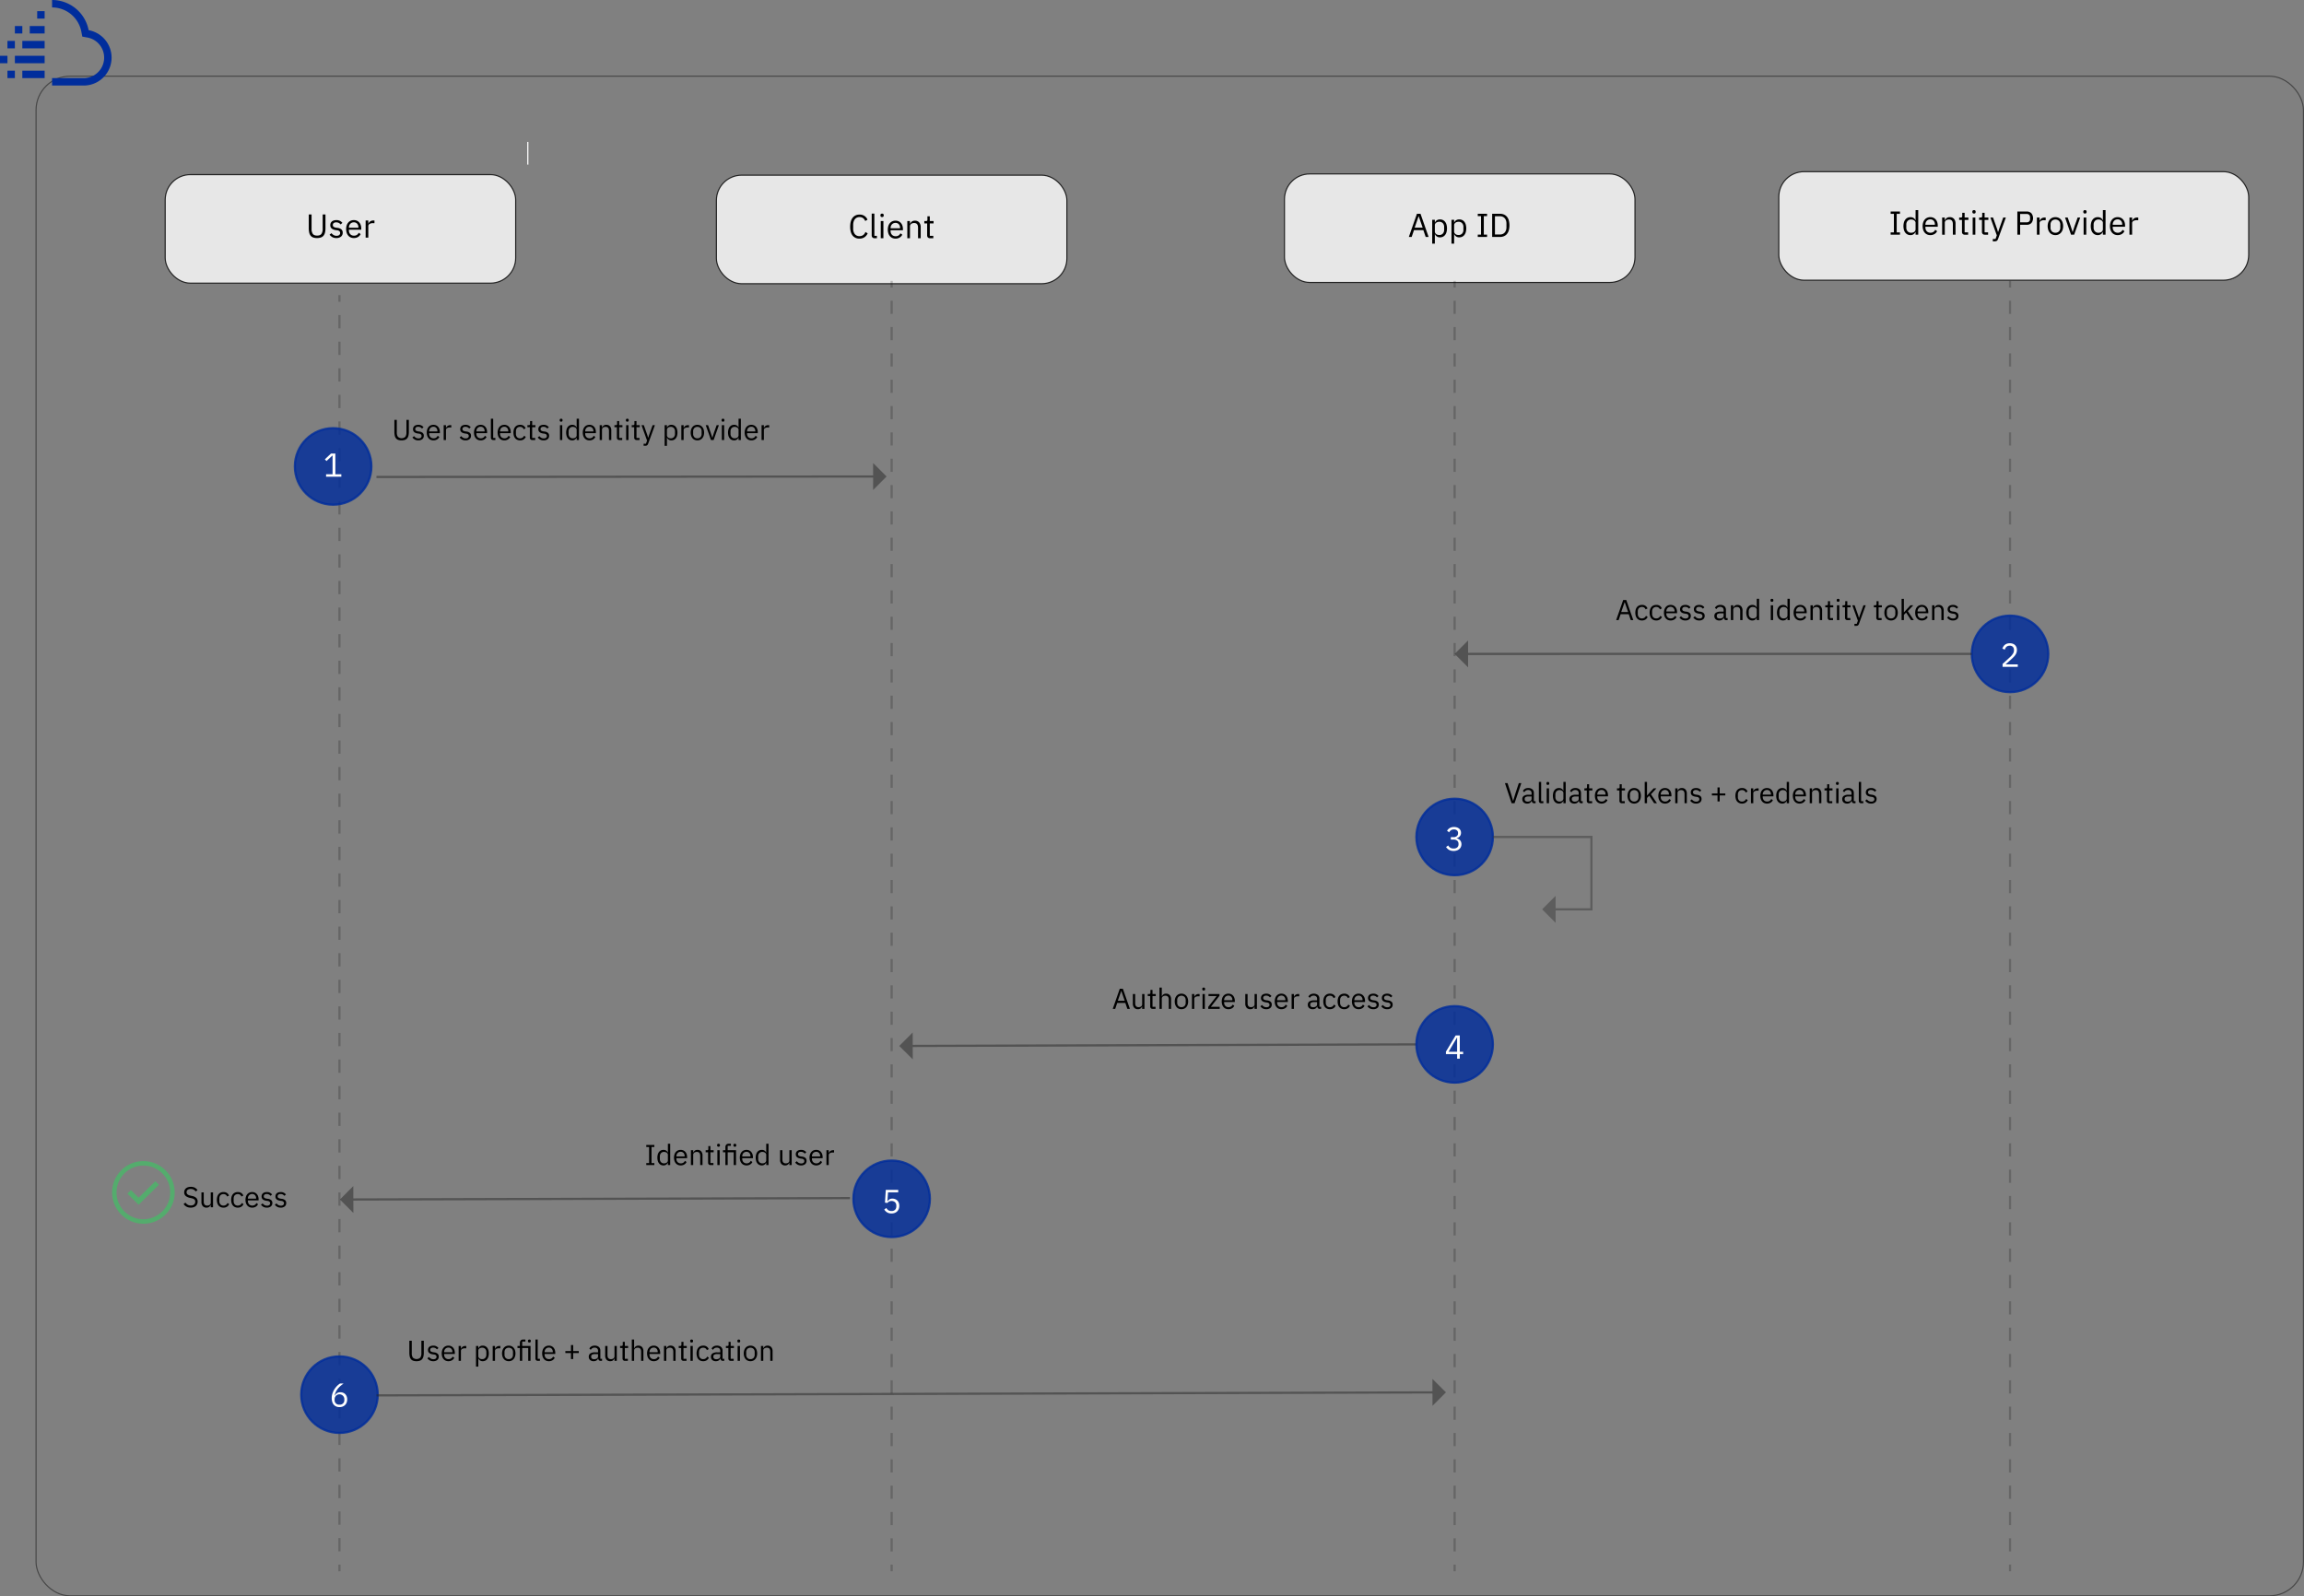 <svg xmlns="http://www.w3.org/2000/svg" width="2079.606" height="1441.082"><rect width="100%" height="100%" fill="#808080" stroke="none"/><defs><style>.cls-1,.cls-17{fill:#fff}.cls-1,.cls-3,.cls-4{stroke:#000}.cls-1,.cls-3,.cls-4,.cls-5,.cls-7{stroke-miterlimit:10}.cls-1,.cls-5{opacity:.81}.cls-2{opacity:.2}.cls-3,.cls-4,.cls-7{fill:none}.cls-3,.cls-4,.cls-5,.cls-7{stroke-width:2px}.cls-4{stroke-dasharray:11.885 11.885}.cls-16,.cls-5{fill:#002d9c}.cls-5{stroke:#002d9c}.cls-6{opacity:.5}.cls-7{stroke:#262626}.cls-8{fill:#262626}.cls-10{fill:#42be65}</style></defs><g id="Background"><rect class="cls-1" x="1159.391" y="157.017" width="316.327" height="97.959" rx="22.78"/><rect class="cls-1" x="646.636" y="158.143" width="316.327" height="97.959" rx="22.78"/><rect class="cls-1" x="1605.567" y="154.976" width="424.099" height="97.959" rx="22.78"/><g class="cls-2"><path class="cls-3" d="M804.799 1418.427v-6"/><path class="cls-4" d="M804.799 1400.541l.001-1135.047"/><path class="cls-3" d="M804.8 259.551v-6"/></g><g class="cls-2"><path class="cls-3" d="M1312.963 1418.427v-6"/><path class="cls-4" d="M1312.963 1400.541V265.494"/><path class="cls-3" d="M1312.963 259.551v-6"/></g><g class="cls-2"><path class="cls-3" d="M1814.28 1418.427v-6"/><path class="cls-4" d="M1814.28 1400.541l.001-1135.047"/><path class="cls-3" d="M1814.281 259.551v-6"/></g><circle class="cls-5" cx="1814.281" cy="590.286" r="34.544"/><g class="cls-6"><path class="cls-7" d="M1323.485 590.306l456.247-.029"/><path class="cls-8" d="M1325.113 578.157l.002 24.297-12.147-12.148 12.145-12.149z"/></g><circle class="cls-5" cx="1312.963" cy="755.557" r="34.544"/><g class="cls-6"><path class="cls-7" d="M822.216 944.183l456.212-1.393"/><path class="cls-8" d="M823.808 932.029l.074 24.297-12.183-12.111 12.109-12.186z"/></g><circle class="cls-5" cx="804.8" cy="1082.197" r="34.544"/><g id="checkmark--outline" opacity=".71"><path class="cls-10" d="M147.224 1074.7a28.258 28.258 0 1028.489 28.257 28.374 28.374 0 00-28.49-28.257zm0 52.477a24.22 24.22 0 1124.419-24.22 24.32 24.32 0 01-24.42 24.22z" transform="translate(-18.017 -26.53)"/><path class="cls-10" d="M125.137 1087.527l-10.175-10.011 3.236-3.169 6.939 6.822 15.079-14.835 3.235 3.189-18.314 18.004z"/></g><rect x="32.55" y="68.785" width="2046.556" height="1371.796" rx="30.58" stroke="#393939" fill="none" opacity=".81" stroke-miterlimit="10"/><path stroke="#fff" stroke-linejoin="round" stroke-width="1.032" fill="none" d="M476.411 128.114v20.445"/><rect class="cls-1" x="149.119" y="157.633" width="316.327" height="97.959" rx="22.78"/><g class="cls-2"><path class="cls-3" d="M306.404 1418.427v-6"/><path stroke-dasharray="12 12" stroke-width="2" fill="none" stroke-miterlimit="10" stroke="#000" d="M306.404 1400.427l.001-1121.998"/><path class="cls-3" d="M306.405 272.429v-6"/></g><g class="cls-6"><path class="cls-7" d="M317.299 1082.823l449.916-1.281"/><path class="cls-8" d="M318.893 1070.67l.07 24.297-12.18-12.114 12.11-12.183z"/></g><circle class="cls-5" cx="1312.963" cy="942.789" r="34.544"/><g class="cls-6"><path stroke="#393939" stroke-width="2" fill="none" stroke-miterlimit="10" d="M1347.507 755.557h88.925v65.341h-33.946"/><path fill="#393939" d="M1404.115 833.046V808.75l-12.145 12.148 12.145 12.148z"/></g><circle class="cls-5" cx="306.405" cy="1258.992" r="34.544"/><g class="cls-6"><path class="cls-7" d="M339.8 1259.655l954.786-2.72"/><path class="cls-8" d="M1292.922 1244.791l.07 24.297 12.11-12.183-12.18-12.114z"/></g><circle class="cls-5" cx="300.689" cy="421.065" r="34.544"/><g class="cls-6"><path class="cls-7" d="M789.717 430.149l-449.918.424"/><path class="cls-8" d="M788.1 442.299l-.023-24.297 12.156 12.137-12.133 12.16z"/></g><g id="cloud-app"><path class="cls-16" d="M98.021 53.776a33.642 33.642 0 00-33-27.245v6.713a26.938 26.938 0 0126.406 21.801l.87 4.52 4.529.82a18.472 18.472 0 01-3.24 36.651H65.02v6.715h28.564a25.187 25.187 0 004.436-49.974z" transform="translate(-18.017 -26.53)"/><path class="cls-16" d="M20.145 63.79H40.29v6.715H20.145zM6.715 63.79h6.715v6.715H6.715zM13.43 50.36h26.86v6.715H13.43zM0 50.36h6.715v6.715H0zM20.145 36.93H40.29v6.715H20.145zM6.715 36.93h6.715v6.715H6.715zM26.86 23.5h13.43v6.715H26.86zM13.43 23.5h6.715v6.715H13.43zM33.575 10.071h6.715v6.715h-6.715z"/></g></g><g id="Text"><path d="M299.244 220.117v12.98a7.776 7.776 0 001.109 4.552q1.11 1.547 3.9 1.547t3.9-1.547a7.783 7.783 0 001.11-4.552v-12.98h2.52v12.36a17.081 17.081 0 01-.405 3.96 6.945 6.945 0 01-1.305 2.79 5.348 5.348 0 01-2.356 1.65 10.264 10.264 0 01-3.554.54 10.005 10.005 0 01-3.526-.54 5.17 5.17 0 01-2.295-1.65 6.874 6.874 0 01-1.244-2.79 18.305 18.305 0 01-.375-3.96v-12.36zM321.623 241.417a7.242 7.242 0 01-3.615-.825 8.215 8.215 0 01-2.505-2.205l1.71-1.38a6.752 6.752 0 002.01 1.755 5.234 5.234 0 002.58.615 3.827 3.827 0 002.386-.66 2.398 2.398 0 00.27-3.405 3.577 3.577 0 00-2.115-.885l-1.23-.18a10.26 10.26 0 01-1.98-.465 5.482 5.482 0 01-1.575-.84 3.62 3.62 0 01-1.05-1.305 4.246 4.246 0 01-.375-1.86 4.472 4.472 0 01.42-1.995 4.016 4.016 0 011.155-1.425 5.048 5.048 0 011.755-.855 8.129 8.129 0 012.19-.285 6.837 6.837 0 013.164.66 7.111 7.111 0 012.236 1.83l-1.59 1.44a4.766 4.766 0 00-1.5-1.305 4.824 4.824 0 00-2.49-.585 3.438 3.438 0 00-2.265.644 2.178 2.178 0 00-.766 1.755 1.838 1.838 0 00.766 1.65 5.71 5.71 0 002.205.75l1.2.18a6.43 6.43 0 013.66 1.486 3.9 3.9 0 011.08 2.864 4.384 4.384 0 01-1.53 3.54 6.314 6.314 0 01-4.2 1.29zM337.404 241.417a6.947 6.947 0 01-2.866-.57 6.168 6.168 0 01-2.19-1.636 7.486 7.486 0 01-1.41-2.55 11.494 11.494 0 010-6.674 7.473 7.473 0 011.41-2.565 6.192 6.192 0 012.19-1.636 6.946 6.946 0 012.866-.569 6.591 6.591 0 012.789.568 6.174 6.174 0 012.1 1.57 7.003 7.003 0 011.336 2.375 9.391 9.391 0 01.464 3.02v1.137h-11.13v.72a5.268 5.268 0 00.316 1.845 4.365 4.365 0 00.9 1.485 4.112 4.112 0 001.44.99 4.954 4.954 0 001.934.36 4.713 4.713 0 002.565-.69 4.524 4.524 0 001.695-1.98l1.71 1.239a5.974 5.974 0 01-2.34 2.58 7.063 7.063 0 01-3.78.98zm0-14.19a4.578 4.578 0 00-1.801.343 4.04 4.04 0 00-1.395.969 4.565 4.565 0 00-.916 1.475 5.118 5.118 0 00-.329 1.864v.208h8.55v-.328a4.709 4.709 0 00-1.125-3.294 3.838 3.838 0 00-2.984-1.237zM348.052 241.057v-15.48h2.4v2.85h.15a4.663 4.663 0 011.5-1.98 4.607 4.607 0 012.97-.87h.93v2.4h-1.41a5.423 5.423 0 00-3.044.735 2.17 2.17 0 00-1.096 1.845v10.5zM190.166 1116.684a7.816 7.816 0 01-3.77-.845 8.006 8.006 0 01-2.653-2.327l1.613-1.351a7.065 7.065 0 002.131 1.936 5.497 5.497 0 002.756.663 4.273 4.273 0 002.978-.935 3.214 3.214 0 001.027-2.496 2.555 2.555 0 00-.78-2.002 5.866 5.866 0 00-2.574-1.118l-1.483-.338a8.613 8.613 0 01-3.808-1.73 4.118 4.118 0 01-1.313-3.263 4.932 4.932 0 01.442-2.131 4.278 4.278 0 011.235-1.56 5.575 5.575 0 011.897-.95 8.591 8.591 0 012.432-.324 7.628 7.628 0 013.522.754 6.782 6.782 0 012.484 2.21l-1.638 1.196a5.667 5.667 0 00-1.82-1.639 5.362 5.362 0 00-2.652-.598 4.52 4.52 0 00-2.743.742 2.588 2.588 0 00-1.001 2.222 2.342 2.342 0 00.845 1.963 6.523 6.523 0 002.561 1.053l1.482.339a7.701 7.701 0 013.874 1.82 4.45 4.45 0 011.196 3.25 5.745 5.745 0 01-.429 2.26 4.645 4.645 0 01-1.235 1.718 5.734 5.734 0 01-1.963 1.091 8.162 8.162 0 01-2.613.39zM208.235 1114.214h-.104a6.625 6.625 0 01-.506.914 3.345 3.345 0 01-1.808 1.35 4.64 4.64 0 01-1.456.206 4.249 4.249 0 01-3.302-1.339 5.412 5.412 0 01-1.222-3.783v-8.605h2.08v8.26q0 3.622 3.068 3.622a4.648 4.648 0 001.209-.157 3.359 3.359 0 001.04-.468 2.378 2.378 0 00.728-.795 2.322 2.322 0 00.273-1.16v-9.302h2.08v13.416h-2.08zM219.727 1116.684a6.18 6.18 0 01-2.522-.494 5.149 5.149 0 01-1.885-1.403 6.265 6.265 0 01-1.17-2.21 10.738 10.738 0 010-5.825 6.266 6.266 0 011.17-2.21 5.162 5.162 0 011.885-1.404 6.18 6.18 0 012.522-.494 5.38 5.38 0 013.211.871 5.315 5.315 0 011.808 2.275l-1.743.884a3.163 3.163 0 00-1.196-1.612 3.59 3.59 0 00-2.08-.571 4.155 4.155 0 00-1.638.298 3.194 3.194 0 00-1.17.833 3.494 3.494 0 00-.702 1.273 5.367 5.367 0 00-.234 1.625v2.288a4.357 4.357 0 00.95 2.9 3.442 3.442 0 002.794 1.13 3.773 3.773 0 003.64-2.34l1.509 1.014a5.33 5.33 0 01-1.938 2.315 5.671 5.671 0 01-3.211.857zM232.649 1116.684a6.18 6.18 0 01-2.522-.494 5.149 5.149 0 01-1.885-1.403 6.265 6.265 0 01-1.17-2.21 10.741 10.741 0 010-5.825 6.266 6.266 0 011.17-2.21 5.162 5.162 0 011.885-1.404 6.18 6.18 0 012.522-.494 5.38 5.38 0 013.21.871 5.315 5.315 0 011.808 2.275l-1.742.884a3.163 3.163 0 00-1.196-1.612 3.59 3.59 0 00-2.08-.571 4.155 4.155 0 00-1.638.298 3.193 3.193 0 00-1.17.833 3.496 3.496 0 00-.702 1.273 5.37 5.37 0 00-.234 1.625v2.288a4.357 4.357 0 00.949 2.9 3.442 3.442 0 002.795 1.13 3.773 3.773 0 003.64-2.34l1.509 1.014a5.33 5.33 0 01-1.938 2.315 5.67 5.67 0 01-3.211.857zM245.623 1116.684a6.024 6.024 0 01-2.484-.494 5.34 5.34 0 01-1.897-1.417 6.48 6.48 0 01-1.223-2.21 9.973 9.973 0 010-5.785 6.478 6.478 0 011.223-2.223 5.362 5.362 0 011.897-1.417 6.024 6.024 0 012.484-.494 5.706 5.706 0 012.418.492 5.372 5.372 0 011.82 1.361 6.061 6.061 0 011.156 2.06 8.128 8.128 0 01.403 2.617v.985h-9.646v.624a4.6 4.6 0 00.273 1.599 3.795 3.795 0 00.78 1.287 3.556 3.556 0 001.248.857 4.284 4.284 0 001.677.313 4.085 4.085 0 002.222-.598 3.932 3.932 0 001.47-1.717l1.482 1.074a5.18 5.18 0 01-2.028 2.237 6.118 6.118 0 01-3.275.85zm0-12.298a3.964 3.964 0 00-1.56.298 3.517 3.517 0 00-1.21.839 3.955 3.955 0 00-.793 1.28 4.432 4.432 0 00-.286 1.615v.18h7.41v-.284a4.08 4.08 0 00-.974-2.855 3.329 3.329 0 00-2.588-1.073zM258.882 1116.684a6.275 6.275 0 01-3.133-.715 7.114 7.114 0 01-2.17-1.91l1.481-1.196a5.844 5.844 0 001.742 1.52 4.538 4.538 0 002.237.533 3.305 3.305 0 002.066-.572 2.078 2.078 0 00.234-2.951 3.097 3.097 0 00-1.833-.767l-1.066-.156a8.875 8.875 0 01-1.716-.404 4.766 4.766 0 01-1.365-.727 3.113 3.113 0 01-.91-1.13 3.676 3.676 0 01-.324-1.613 3.868 3.868 0 01.364-1.729 3.464 3.464 0 011-1.235 4.367 4.367 0 011.52-.741 7.047 7.047 0 011.9-.247 5.925 5.925 0 012.741.572 6.152 6.152 0 011.938 1.586l-1.378 1.248a4.143 4.143 0 00-1.3-1.13 4.19 4.19 0 00-2.158-.508 2.98 2.98 0 00-1.963.559 1.885 1.885 0 00-.663 1.521 1.592 1.592 0 00.663 1.43 4.944 4.944 0 001.911.65l1.04.156a5.58 5.58 0 013.172 1.287 3.385 3.385 0 01.935 2.483 3.796 3.796 0 01-1.326 3.068 5.466 5.466 0 01-3.639 1.118zM271.39 1116.684a6.28 6.28 0 01-3.135-.715 7.115 7.115 0 01-2.17-1.91l1.482-1.196a5.832 5.832 0 001.742 1.52 4.532 4.532 0 002.235.533 3.31 3.31 0 002.068-.572 2.077 2.077 0 00.233-2.951 3.094 3.094 0 00-1.833-.767l-1.065-.156a8.859 8.859 0 01-1.716-.404 4.74 4.74 0 01-1.365-.727 3.126 3.126 0 01-.91-1.13 3.69 3.69 0 01-.326-1.613 3.866 3.866 0 01.365-1.729 3.474 3.474 0 011-1.235 4.38 4.38 0 011.522-.741 7.043 7.043 0 011.898-.247 5.932 5.932 0 012.743.572 6.162 6.162 0 011.936 1.586l-1.377 1.248a4.133 4.133 0 00-1.3-1.131 4.187 4.187 0 00-2.159-.507 2.984 2.984 0 00-1.963.559 1.888 1.888 0 00-.663 1.521 1.594 1.594 0 00.663 1.43 4.95 4.95 0 001.911.65l1.04.156a5.58 5.58 0 013.172 1.287 3.385 3.385 0 01.937 2.483 3.799 3.799 0 01-1.326 3.068 5.468 5.468 0 01-3.64 1.118zM601.36 1078.275v-1.82h2.548v-14.508h-2.548v-1.82h7.28v1.82h-2.549v14.508h2.549v1.82zM620.86 1076.116h-.104a4.094 4.094 0 01-3.926 2.47 5.098 5.098 0 01-2.262-.494 4.912 4.912 0 01-1.728-1.403 6.416 6.416 0 01-1.093-2.21 11.436 11.436 0 010-5.824 6.416 6.416 0 011.092-2.21 4.926 4.926 0 011.729-1.404 5.098 5.098 0 012.262-.494 4.566 4.566 0 012.405.605 3.773 3.773 0 011.52 1.866h.105v-7.983h2.08v19.24h-2.08zm-3.458.625a4.823 4.823 0 001.339-.183 3.346 3.346 0 001.104-.536 2.612 2.612 0 00.743-.862 2.427 2.427 0 00.272-1.163v-5.017a2.07 2.07 0 00-.272-1.032 2.581 2.581 0 00-.743-.824 3.701 3.701 0 00-1.104-.535 4.524 4.524 0 00-1.339-.196 3.58 3.58 0 00-2.782 1.11 4.154 4.154 0 00-1.014 2.913v2.3a4.155 4.155 0 001.014 2.914 3.58 3.58 0 002.782 1.11zM632.404 1078.586a6.02 6.02 0 01-2.484-.494 5.324 5.324 0 01-1.897-1.417 6.481 6.481 0 01-1.223-2.21 9.973 9.973 0 010-5.785 6.478 6.478 0 011.223-2.222 5.347 5.347 0 011.897-1.417 6.02 6.02 0 012.484-.494 5.707 5.707 0 012.418.492 5.382 5.382 0 011.82 1.361 6.076 6.076 0 011.156 2.06 8.125 8.125 0 01.402 2.616v.985h-9.645v.625a4.578 4.578 0 00.273 1.598 3.795 3.795 0 00.78 1.287 3.557 3.557 0 001.248.858 4.283 4.283 0 001.676.312 4.085 4.085 0 002.224-.597 3.932 3.932 0 001.47-1.717l1.481 1.073a5.181 5.181 0 01-2.028 2.237 6.119 6.119 0 01-3.275.85zm0-12.297a3.967 3.967 0 00-1.56.297 3.51 3.51 0 00-1.21.84 3.953 3.953 0 00-.793 1.279 4.41 4.41 0 00-.286 1.615v.18h7.41v-.284a4.08 4.08 0 00-.976-2.855 3.325 3.325 0 00-2.585-1.072zM641.633 1078.275v-13.416h2.08v2.16h.105a4.37 4.37 0 011.39-1.803 3.927 3.927 0 012.405-.67 4.209 4.209 0 013.289 1.34 5.449 5.449 0 011.209 3.782v8.607h-2.08v-8.26q0-3.623-3.041-3.622a4.649 4.649 0 00-1.21.156 3.513 3.513 0 00-1.052.469 2.329 2.329 0 00-.742.795 2.266 2.266 0 00-.273 1.134v9.328zM659.365 1078.275a2.13 2.13 0 01-1.65-.61 2.267 2.267 0 01-.559-1.595v-9.365h-2.21v-1.846h1.247a1.222 1.222 0 00.924-.274 1.42 1.42 0 00.246-.949v-2.495h1.873v3.718h2.938v1.846h-2.938v9.723h2.73v1.847zM666.568 1061.713a1.268 1.268 0 01-.976-.326 1.197 1.197 0 01-.299-.844v-.338a1.198 1.198 0 01.3-.845 1.625 1.625 0 011.95 0 1.199 1.199 0 01.298.845v.338a1.197 1.197 0 01-.299.844 1.267 1.267 0 01-.974.326zm-1.041 3.146h2.08v13.416h-2.08zM672.755 1066.705h-2.183v-1.846h2.183v-2.704a3.369 3.369 0 01.729-2.262 2.734 2.734 0 012.209-.858h2.028v1.845h-2.886v3.979h7.514v13.416h-2.08v-11.57h-5.434v11.57h-2.08zm8.555-4.992a1.266 1.266 0 01-.976-.326 1.193 1.193 0 01-.3-.844v-.338a1.195 1.195 0 01.3-.845 1.625 1.625 0 011.95 0 1.198 1.198 0 01.3.845v.338a1.197 1.197 0 01-.3.844 1.268 1.268 0 01-.974.326zM691.813 1078.586a6.023 6.023 0 01-2.483-.494 5.34 5.34 0 01-1.898-1.417 6.481 6.481 0 01-1.222-2.21 9.95 9.95 0 010-5.785 6.478 6.478 0 011.222-2.222 5.363 5.363 0 011.898-1.417 6.023 6.023 0 012.483-.494 5.704 5.704 0 012.418.492 5.372 5.372 0 011.82 1.361 6.061 6.061 0 011.157 2.06 8.155 8.155 0 01.403 2.616v.985h-9.647v.625a4.599 4.599 0 00.274 1.598 3.795 3.795 0 00.78 1.287 3.557 3.557 0 001.248.858 4.284 4.284 0 001.676.312 4.082 4.082 0 002.223-.597 3.926 3.926 0 001.47-1.717l1.482 1.073a5.185 5.185 0 01-2.028 2.237 6.124 6.124 0 01-3.276.85zm0-12.297a3.962 3.962 0 00-1.56.297 3.5 3.5 0 00-1.209.84 3.937 3.937 0 00-.793 1.279 4.41 4.41 0 00-.287 1.615v.18h7.41v-.284a4.08 4.08 0 00-.975-2.855 3.328 3.328 0 00-2.586-1.072zM709.622 1076.116h-.103a4.094 4.094 0 01-3.926 2.47 5.097 5.097 0 01-2.262-.494 4.907 4.907 0 01-1.73-1.403 6.436 6.436 0 01-1.092-2.21 11.439 11.439 0 010-5.824 6.436 6.436 0 011.092-2.21 4.92 4.92 0 011.73-1.404 5.097 5.097 0 012.262-.494 4.562 4.562 0 012.404.605 3.775 3.775 0 011.522 1.866h.103v-7.983h2.08v19.24h-2.08zm-3.457.625a4.816 4.816 0 001.338-.183 3.35 3.35 0 001.106-.536 2.609 2.609 0 00.741-.862 2.416 2.416 0 00.272-1.163v-5.017a2.059 2.059 0 00-.272-1.032 2.578 2.578 0 00-.741-.824 3.707 3.707 0 00-1.106-.535 4.518 4.518 0 00-1.338-.196 3.582 3.582 0 00-2.783 1.11 4.154 4.154 0 00-1.013 2.913v2.3a4.155 4.155 0 001.013 2.914 3.582 3.582 0 002.784 1.11zM730.527 1076.116h-.105a6.522 6.522 0 01-.507.914 3.349 3.349 0 01-1.806 1.35 4.647 4.647 0 01-1.457.206 4.25 4.25 0 01-3.302-1.338 5.412 5.412 0 01-1.222-3.784v-8.605h2.08v8.26q0 3.623 3.069 3.622a4.654 4.654 0 001.209-.156 3.353 3.353 0 001.039-.469 2.368 2.368 0 00.728-.795 2.323 2.323 0 00.274-1.16v-9.302h2.08v13.416h-2.08zM741.056 1078.586a6.276 6.276 0 01-3.133-.714 7.116 7.116 0 01-2.17-1.912l1.48-1.195a5.854 5.854 0 001.743 1.52 4.539 4.539 0 002.236.533 3.306 3.306 0 002.067-.572 2.076 2.076 0 00.234-2.951 3.098 3.098 0 00-1.833-.767l-1.065-.156a8.868 8.868 0 01-1.717-.403 4.766 4.766 0 01-1.365-.728 3.124 3.124 0 01-.91-1.13 3.675 3.675 0 01-.325-1.613 3.867 3.867 0 01.365-1.728 3.465 3.465 0 011-1.236 4.375 4.375 0 011.522-.741 7.038 7.038 0 011.898-.247 5.934 5.934 0 012.743.572 6.162 6.162 0 011.936 1.586l-1.378 1.248a4.143 4.143 0 00-1.3-1.13 4.19 4.19 0 00-2.158-.507 2.984 2.984 0 00-1.963.558 1.885 1.885 0 00-.663 1.522 1.592 1.592 0 00.663 1.43 4.952 4.952 0 001.911.65l1.04.155a5.58 5.58 0 013.172 1.287 3.385 3.385 0 01.937 2.483 3.799 3.799 0 01-1.326 3.068 5.471 5.471 0 01-3.64 1.118zM754.732 1078.586a6.022 6.022 0 01-2.482-.494 5.353 5.353 0 01-1.899-1.417 6.496 6.496 0 01-1.222-2.21 9.973 9.973 0 010-5.785 6.493 6.493 0 011.222-2.222 5.376 5.376 0 011.899-1.417 6.022 6.022 0 012.482-.494 5.702 5.702 0 012.418.492 5.355 5.355 0 011.82 1.361 6.045 6.045 0 011.157 2.06 8.125 8.125 0 01.403 2.616v.985h-9.646v.625a4.599 4.599 0 00.273 1.598 3.793 3.793 0 00.78 1.287 3.558 3.558 0 001.248.858 4.286 4.286 0 001.678.312 4.084 4.084 0 002.222-.597 3.924 3.924 0 001.469-1.717l1.482 1.073a5.181 5.181 0 01-2.028 2.237 6.12 6.12 0 01-3.276.85zm0-12.297a3.962 3.962 0 00-1.56.297 3.52 3.52 0 00-1.21.84 3.953 3.953 0 00-.792 1.279 4.432 4.432 0 00-.286 1.615v.18h7.41v-.284a4.08 4.08 0 00-.975-2.855 3.33 3.33 0 00-2.587-1.072zM763.962 1078.275v-13.416h2.08v2.47h.13a4.068 4.068 0 011.3-1.716 3.995 3.995 0 012.575-.754h.806v2.08h-1.223a4.694 4.694 0 00-2.639.637 1.879 1.879 0 00-.949 1.599v9.1zM1382.41 751.634l-6.031-18.147h2.34l2.99 9.151 2.002 6.813h.13l2.053-6.813 3.016-9.151h2.263l-6.11 18.147zM1402.872 751.634a2.041 2.041 0 01-1.676-.624 3.086 3.086 0 01-.638-1.56h-.129a3.475 3.475 0 01-1.457 1.872 4.52 4.52 0 01-2.418.624 4.707 4.707 0 01-3.314-1.091 3.838 3.838 0 01-1.184-2.965 3.383 3.383 0 011.392-2.911 7.39 7.39 0 014.329-1.015h2.652v-1.326a2.897 2.897 0 00-.781-2.184 3.322 3.322 0 00-2.39-.754 3.595 3.595 0 00-2.042.546 4.487 4.487 0 00-1.365 1.456l-1.248-1.17a4.73 4.73 0 011.742-1.86 5.488 5.488 0 013.016-.766 5.546 5.546 0 013.796 1.194 4.198 4.198 0 011.352 3.32v7.368h1.533v1.845zm-5.98-1.456a5.306 5.306 0 001.431-.181 3.511 3.511 0 001.118-.52 2.562 2.562 0 00.728-.78 1.87 1.87 0 00.26-.962v-2.21h-2.756a5.024 5.024 0 00-2.613.52 1.678 1.678 0 00-.819 1.507v.546a1.816 1.816 0 00.715 1.534 3.113 3.113 0 001.936.546zM1409.216 751.634a2.124 2.124 0 01-1.65-.61 2.204 2.204 0 01-.56-1.547v-17.083h2.08v17.395h1.976v1.845zM1415.119 735.073a1.272 1.272 0 01-.976-.325 1.199 1.199 0 01-.299-.845v-.338a1.202 1.202 0 01.299-.846 1.625 1.625 0 011.95 0 1.201 1.201 0 01.299.846v.338a1.198 1.198 0 01-.299.845 1.27 1.27 0 01-.974.325zm-1.041 3.145h2.08v13.416h-2.08zM1429.158 749.475h-.104a4.094 4.094 0 01-3.926 2.472 5.098 5.098 0 01-2.261-.494 4.896 4.896 0 01-1.73-1.405 6.424 6.424 0 01-1.093-2.21 11.439 11.439 0 010-5.824 6.441 6.441 0 011.093-2.21 4.904 4.904 0 011.73-1.403 5.098 5.098 0 012.261-.494 4.571 4.571 0 012.405.604 3.775 3.775 0 011.521 1.866h.104v-7.983h2.08v19.24h-2.08zm-3.457.625a4.82 4.82 0 001.337-.182 3.367 3.367 0 001.106-.536 2.617 2.617 0 00.741-.862 2.418 2.418 0 00.273-1.163v-5.018a2.061 2.061 0 00-.273-1.032 2.577 2.577 0 00-.741-.823 3.756 3.756 0 00-1.106-.535 4.517 4.517 0 00-1.337-.197 3.581 3.581 0 00-2.784 1.11 4.154 4.154 0 00-1.013 2.914v2.3a4.154 4.154 0 001.013 2.915 3.584 3.584 0 002.784 1.109zM1445.408 751.634a2.041 2.041 0 01-1.677-.624 3.087 3.087 0 01-.638-1.56h-.129a3.474 3.474 0 01-1.457 1.872 4.52 4.52 0 01-2.418.624 4.707 4.707 0 01-3.314-1.091 3.837 3.837 0 01-1.184-2.965 3.383 3.383 0 011.392-2.911 7.39 7.39 0 014.329-1.015h2.652v-1.326a2.897 2.897 0 00-.78-2.184 3.322 3.322 0 00-2.392-.754 3.595 3.595 0 00-2.04.546 4.488 4.488 0 00-1.366 1.456l-1.248-1.17a4.73 4.73 0 011.742-1.86 5.489 5.489 0 013.016-.766 5.546 5.546 0 013.796 1.194 4.198 4.198 0 011.352 3.32v7.368h1.534v1.845zm-5.98-1.456a5.307 5.307 0 001.43-.181 3.51 3.51 0 001.118-.52 2.563 2.563 0 00.728-.78 1.87 1.87 0 00.26-.962v-2.21h-2.756a5.024 5.024 0 00-2.612.52 1.678 1.678 0 00-.82 1.507v.546a1.816 1.816 0 00.715 1.534 3.113 3.113 0 001.936.546zM1452.505 751.634a2.127 2.127 0 01-1.65-.609 2.267 2.267 0 01-.56-1.596v-9.364h-2.21v-1.847h1.248a1.224 1.224 0 00.923-.272 1.416 1.416 0 00.247-.95v-2.495h1.872v3.717h2.939v1.847h-2.939v9.724h2.73v1.845zM1463.607 751.947a6.022 6.022 0 01-2.482-.494 5.363 5.363 0 01-1.899-1.417 6.514 6.514 0 01-1.222-2.21 9.973 9.973 0 010-5.786 6.492 6.492 0 011.222-2.222 5.363 5.363 0 011.898-1.417 6.022 6.022 0 012.483-.494 5.703 5.703 0 012.418.492 5.351 5.351 0 011.82 1.36 6.064 6.064 0 011.157 2.06 8.131 8.131 0 01.403 2.617v.984h-9.646v.624a4.59 4.59 0 00.273 1.599 3.783 3.783 0 00.78 1.287 3.56 3.56 0 001.248.858 4.287 4.287 0 001.677.312 4.076 4.076 0 002.223-.598 3.92 3.92 0 001.469-1.716l1.482 1.074a5.179 5.179 0 01-2.028 2.236 6.12 6.12 0 01-3.276.85zm0-12.298a3.96 3.96 0 00-1.56.297 3.52 3.52 0 00-1.21.84 3.934 3.934 0 00-.792 1.28 4.428 4.428 0 00-.286 1.615v.18h7.41v-.285a4.077 4.077 0 00-.975-2.854 3.33 3.33 0 00-2.587-1.073zM1481.937 751.634a2.127 2.127 0 01-1.65-.609 2.267 2.267 0 01-.56-1.596v-9.364h-2.21v-1.847h1.248a1.224 1.224 0 00.923-.272 1.416 1.416 0 00.247-.95v-2.495h1.872v3.717h2.938v1.847h-2.938v9.724h2.73v1.845zM1493.065 751.947a6.046 6.046 0 01-2.47-.494 5.314 5.314 0 01-1.911-1.417 6.69 6.69 0 01-1.236-2.21 9.699 9.699 0 010-5.786 6.666 6.666 0 011.236-2.222 5.314 5.314 0 011.91-1.417 6.046 6.046 0 012.47-.494 5.96 5.96 0 012.458.494 5.47 5.47 0 011.911 1.417 6.54 6.54 0 011.248 2.223 9.699 9.699 0 010 5.785 6.564 6.564 0 01-1.248 2.21 5.47 5.47 0 01-1.911 1.417 5.96 5.96 0 01-2.457.494zm0-1.847a3.778 3.778 0 002.757-1.04 4.25 4.25 0 001.065-3.172v-1.923a4.253 4.253 0 00-1.065-3.172 4.172 4.172 0 00-5.513 0 4.25 4.25 0 00-1.065 3.172v1.923a4.247 4.247 0 001.065 3.172 3.774 3.774 0 002.756 1.04zM1502.555 732.394h2.08v12.194h.105l2.053-2.288 3.796-4.082h2.522l-4.966 5.305 5.46 8.111h-2.522l-4.446-6.837-2.002 2.053v4.784h-2.08zM1520.859 751.947a6.02 6.02 0 01-2.483-.494 5.345 5.345 0 01-1.898-1.417 6.518 6.518 0 01-1.223-2.21 9.995 9.995 0 010-5.786 6.496 6.496 0 011.223-2.222 5.345 5.345 0 011.898-1.417 6.02 6.02 0 012.483-.494 5.705 5.705 0 012.418.492 5.359 5.359 0 011.82 1.36 6.079 6.079 0 011.156 2.06 8.107 8.107 0 01.403 2.617v.984h-9.645v.624a4.57 4.57 0 00.273 1.599 3.785 3.785 0 00.78 1.287 3.56 3.56 0 001.248.858 4.284 4.284 0 001.676.312 4.08 4.08 0 002.224-.598 3.926 3.926 0 001.469-1.716l1.482 1.074a5.174 5.174 0 01-2.03 2.236 6.114 6.114 0 01-3.274.85zm0-12.298a3.965 3.965 0 00-1.56.297 3.53 3.53 0 00-1.21.84 3.95 3.95 0 00-.793 1.28 4.426 4.426 0 00-.285 1.615v.18h7.41v-.285a4.078 4.078 0 00-.975-2.854 3.327 3.327 0 00-2.587-1.073zM1530.09 751.634v-13.416h2.08v2.16h.103a4.377 4.377 0 011.39-1.802 3.937 3.937 0 012.406-.67 4.21 4.21 0 013.289 1.34 5.452 5.452 0 011.209 3.783v8.605h-2.08v-8.26q0-3.622-3.042-3.622a4.697 4.697 0 00-1.21.157 3.503 3.503 0 00-1.052.47 2.315 2.315 0 00-.741.794 2.254 2.254 0 00-.273 1.133v9.328zM1548.886 751.947a6.275 6.275 0 01-3.133-.715 7.126 7.126 0 01-2.17-1.911l1.48-1.196a5.846 5.846 0 001.743 1.521 4.538 4.538 0 002.236.532 3.312 3.312 0 002.067-.571 2.076 2.076 0 00.234-2.951 3.097 3.097 0 00-1.833-.768l-1.065-.155a8.942 8.942 0 01-1.717-.403 4.77 4.77 0 01-1.365-.729 3.125 3.125 0 01-.91-1.13 3.668 3.668 0 01-.325-1.612 3.872 3.872 0 01.365-1.73 3.472 3.472 0 011-1.235 4.389 4.389 0 011.522-.74 6.999 6.999 0 011.898-.248 5.92 5.92 0 012.743.573 6.135 6.135 0 011.936 1.586l-1.378 1.248a4.145 4.145 0 00-1.3-1.132 4.19 4.19 0 00-2.158-.507 2.978 2.978 0 00-1.963.56 1.884 1.884 0 00-.663 1.52 1.59 1.59 0 00.663 1.43 4.952 4.952 0 001.911.65l1.04.156a5.58 5.58 0 013.172 1.287 3.383 3.383 0 01.937 2.483 3.8 3.8 0 01-1.326 3.068 5.476 5.476 0 01-3.64 1.119zM1568.256 750.023v-5.434h-5.069v-1.768h5.07v-5.435h1.975v5.435h5.07v1.768h-5.07v5.434zM1590.382 751.947a6.182 6.182 0 01-2.522-.494 5.148 5.148 0 01-1.886-1.405 6.271 6.271 0 01-1.17-2.21 10.739 10.739 0 010-5.824 6.289 6.289 0 011.17-2.21 5.157 5.157 0 011.886-1.403 6.182 6.182 0 012.522-.494 5.378 5.378 0 013.211.87 5.316 5.316 0 011.807 2.275l-1.742.884a3.164 3.164 0 00-1.196-1.611 3.593 3.593 0 00-2.08-.573 4.158 4.158 0 00-1.638.3 3.223 3.223 0 00-1.17.831 3.5 3.5 0 00-.702 1.275 5.399 5.399 0 00-.234 1.625v2.288a4.349 4.349 0 00.95 2.898 3.44 3.44 0 002.794 1.131 3.77 3.77 0 003.639-2.34l1.509 1.015a5.333 5.333 0 01-1.937 2.313 5.668 5.668 0 01-3.21.859zM1598.467 751.634v-13.416h2.08v2.471h.13a4.043 4.043 0 011.301-1.717 3.994 3.994 0 012.573-.754h.806v2.08h-1.222a4.706 4.706 0 00-2.64.637 1.88 1.88 0 00-.948 1.6v9.1zM1612.923 751.947a6.02 6.02 0 01-2.483-.494 5.333 5.333 0 01-1.898-1.417 6.499 6.499 0 01-1.222-2.21 9.973 9.973 0 010-5.786 6.478 6.478 0 011.222-2.222 5.333 5.333 0 011.898-1.417 6.02 6.02 0 012.483-.494 5.71 5.71 0 012.418.492 5.38 5.38 0 011.82 1.36 6.096 6.096 0 011.156 2.06 8.132 8.132 0 01.403 2.617v.984h-9.646v.624a4.57 4.57 0 00.274 1.599 3.787 3.787 0 00.78 1.287 3.56 3.56 0 001.248.858 4.283 4.283 0 001.676.312 4.077 4.077 0 002.223-.598 3.929 3.929 0 001.47-1.716l1.482 1.074a5.179 5.179 0 01-2.029 2.236 6.119 6.119 0 01-3.275.85zm0-12.298a3.964 3.964 0 00-1.56.297 3.51 3.51 0 00-1.209.84 3.933 3.933 0 00-.793 1.28 4.407 4.407 0 00-.286 1.615v.18h7.41v-.285a4.078 4.078 0 00-.975-2.854 3.325 3.325 0 00-2.587-1.073zM1630.733 749.475h-.105a4.094 4.094 0 01-3.925 2.472 5.098 5.098 0 01-2.262-.494 4.902 4.902 0 01-1.729-1.405 6.406 6.406 0 01-1.092-2.21 11.436 11.436 0 010-5.824 6.424 6.424 0 011.092-2.21 4.91 4.91 0 011.729-1.403 5.098 5.098 0 012.262-.494 4.575 4.575 0 012.405.604 3.773 3.773 0 011.52 1.866h.105v-7.983h2.08v19.24h-2.08zm-3.458.625a4.827 4.827 0 001.339-.182 3.362 3.362 0 001.104-.536 2.62 2.62 0 00.742-.862 2.428 2.428 0 00.273-1.163v-5.018a2.07 2.07 0 00-.273-1.032 2.58 2.58 0 00-.742-.823 3.75 3.75 0 00-1.104-.535 4.524 4.524 0 00-1.34-.197 3.58 3.58 0 00-2.781 1.11 4.155 4.155 0 00-1.014 2.914v2.3a4.155 4.155 0 001.014 2.915 3.582 3.582 0 002.782 1.109zM1642.277 751.947a6.02 6.02 0 01-2.484-.494 5.333 5.333 0 01-1.897-1.417 6.499 6.499 0 01-1.223-2.21 9.973 9.973 0 010-5.786 6.478 6.478 0 011.223-2.222 5.333 5.333 0 011.897-1.417 6.02 6.02 0 012.484-.494 5.709 5.709 0 012.418.492 5.378 5.378 0 011.82 1.36 6.096 6.096 0 011.156 2.06 8.134 8.134 0 01.402 2.617v.984h-9.645v.624a4.57 4.57 0 00.273 1.599 3.787 3.787 0 00.78 1.287 3.56 3.56 0 001.248.858 4.282 4.282 0 001.676.312 4.077 4.077 0 002.224-.598 3.929 3.929 0 001.47-1.716l1.481 1.074a5.178 5.178 0 01-2.028 2.236 6.119 6.119 0 01-3.275.85zm0-12.298a3.964 3.964 0 00-1.56.297 3.51 3.51 0 00-1.21.84 3.934 3.934 0 00-.793 1.28 4.407 4.407 0 00-.286 1.615v.18h7.41v-.285a4.078 4.078 0 00-.975-2.854 3.325 3.325 0 00-2.586-1.073zM1651.506 751.634v-13.416h2.08v2.16h.105a4.369 4.369 0 011.39-1.802 3.934 3.934 0 012.405-.67 4.21 4.21 0 013.289 1.34 5.448 5.448 0 011.209 3.783v8.605h-2.08v-8.26q0-3.622-3.041-3.622a4.691 4.691 0 00-1.21.157 3.494 3.494 0 00-1.052.47 2.318 2.318 0 00-.742.794 2.265 2.265 0 00-.273 1.133v9.328zM1669.238 751.634a2.13 2.13 0 01-1.65-.609 2.267 2.267 0 01-.559-1.596v-9.364h-2.21v-1.847h1.247a1.226 1.226 0 00.924-.272 1.422 1.422 0 00.246-.95v-2.495h1.873v3.717h2.938v1.847h-2.938v9.724h2.73v1.845zM1676.44 735.073a1.271 1.271 0 01-.975-.325 1.199 1.199 0 01-.298-.845v-.338a1.202 1.202 0 01.298-.846 1.625 1.625 0 011.95 0 1.202 1.202 0 01.3.846v.338a1.199 1.199 0 01-.3.845 1.27 1.27 0 01-.974.325zm-1.04 3.145h2.08v13.416h-2.08zM1691.65 751.634a2.04 2.04 0 01-1.676-.624 3.086 3.086 0 01-.637-1.56h-.13a3.473 3.473 0 01-1.457 1.872 4.523 4.523 0 01-2.417.624 4.71 4.71 0 01-3.316-1.091 3.837 3.837 0 01-1.183-2.965 3.383 3.383 0 011.392-2.911 7.385 7.385 0 014.328-1.015h2.652v-1.326a2.897 2.897 0 00-.78-2.184 3.326 3.326 0 00-2.391-.754 3.599 3.599 0 00-2.041.546 4.487 4.487 0 00-1.365 1.456l-1.248-1.17a4.745 4.745 0 011.742-1.86 5.49 5.49 0 013.016-.766 5.55 5.55 0 013.796 1.194 4.2 4.2 0 011.352 3.32v7.368h1.533v1.845zm-5.98-1.456a5.305 5.305 0 001.431-.181 3.505 3.505 0 001.117-.52 2.566 2.566 0 00.729-.78 1.868 1.868 0 00.26-.962v-2.21h-2.756a5.03 5.03 0 00-2.613.52 1.68 1.68 0 00-.819 1.507v.546a1.816 1.816 0 00.715 1.534 3.111 3.111 0 001.936.546zM1697.994 751.634a2.127 2.127 0 01-1.65-.61 2.204 2.204 0 01-.559-1.547v-17.083h2.08v17.395h1.976v1.845zM1706.886 751.947a6.273 6.273 0 01-3.133-.715 7.13 7.13 0 01-2.172-1.911l1.483-1.196a5.823 5.823 0 001.742 1.521 4.535 4.535 0 002.236.532 3.315 3.315 0 002.067-.571 2.078 2.078 0 00.234-2.951 3.097 3.097 0 00-1.834-.768l-1.065-.155a8.93 8.93 0 01-1.716-.403 4.77 4.77 0 01-1.365-.729 3.127 3.127 0 01-.91-1.13 3.682 3.682 0 01-.324-1.612 3.884 3.884 0 01.363-1.73 3.475 3.475 0 011.002-1.235 4.384 4.384 0 011.52-.74 7.01 7.01 0 011.898-.248 5.921 5.921 0 012.743.573 6.125 6.125 0 011.936 1.586l-1.377 1.248a4.138 4.138 0 00-1.3-1.132 4.188 4.188 0 00-2.159-.507 2.978 2.978 0 00-1.962.56 1.886 1.886 0 00-.663 1.52 1.591 1.591 0 00.663 1.43 4.956 4.956 0 001.912.65l1.039.156a5.577 5.577 0 013.172 1.287 3.38 3.38 0 01.936 2.483 3.8 3.8 0 01-1.326 3.068 5.471 5.471 0 01-3.64 1.119zM1035.576 937.262l-1.82-5.355h-7.332l-1.82 5.355h-2.21l6.344-18.147h2.782l6.344 18.147zm-5.434-16.12h-.13l-3.068 8.841h6.266zM1048.94 935.103h-.103a6.522 6.522 0 01-.507.914 3.43 3.43 0 01-.742.798 3.48 3.48 0 01-1.066.554 4.666 4.666 0 01-1.456.206 4.25 4.25 0 01-3.302-1.34 5.414 5.414 0 01-1.221-3.782v-8.607h2.08v8.26q0 3.623 3.067 3.622a4.649 4.649 0 001.209-.156 3.312 3.312 0 001.04-.469 2.366 2.366 0 00.729-.793 2.328 2.328 0 00.272-1.16v-9.303h2.08v13.416h-2.08zM1058.404 937.262a2.13 2.13 0 01-1.652-.61 2.267 2.267 0 01-.558-1.595v-9.364h-2.21v-1.847h1.248a1.225 1.225 0 00.923-.272 1.422 1.422 0 00.247-.95v-2.496h1.872v3.718h2.937v1.847h-2.937v9.724h2.73v1.845zM1064.566 918.022h2.08v7.983h.103a4.371 4.371 0 011.392-1.801 3.934 3.934 0 012.404-.67 4.209 4.209 0 013.29 1.34 5.447 5.447 0 011.208 3.783v8.605h-2.08v-8.26q0-3.622-3.042-3.622a4.697 4.697 0 00-1.209.157 3.517 3.517 0 00-1.052.47 2.325 2.325 0 00-.742.794 2.266 2.266 0 00-.272 1.133v9.328h-2.08zM1084.403 937.575a6.046 6.046 0 01-2.47-.494 5.333 5.333 0 01-1.911-1.417 6.674 6.674 0 01-1.235-2.21 9.678 9.678 0 010-5.786 6.648 6.648 0 011.235-2.222 5.333 5.333 0 011.91-1.417 6.046 6.046 0 012.47-.494 5.956 5.956 0 012.458.494 5.471 5.471 0 011.911 1.417 6.54 6.54 0 011.248 2.222 9.678 9.678 0 010 5.786 6.565 6.565 0 01-1.248 2.21 5.471 5.471 0 01-1.911 1.417 5.956 5.956 0 01-2.457.494zm0-1.847a3.778 3.778 0 002.757-1.04 4.25 4.25 0 001.065-3.172v-1.924a4.254 4.254 0 00-1.065-3.172 4.173 4.173 0 00-5.513 0 4.25 4.25 0 00-1.065 3.172v1.924a4.247 4.247 0 001.065 3.172 3.776 3.776 0 002.756 1.04zM1093.893 937.262v-13.416h2.08v2.471h.13a4.06 4.06 0 011.3-1.717 3.995 3.995 0 012.574-.754h.807v2.08h-1.223a4.702 4.702 0 00-2.639.637 1.88 1.88 0 00-.949 1.6v9.1zM1104.475 920.7a1.271 1.271 0 01-.975-.324 1.199 1.199 0 01-.3-.845v-.338a1.201 1.201 0 01.3-.846 1.625 1.625 0 011.95 0 1.201 1.201 0 01.298.846v.338a1.199 1.199 0 01-.298.845 1.27 1.27 0 01-.975.325zm-1.04 3.146h2.08v13.416h-2.08zM1108.582 937.262v-1.767l7.619-9.802h-7.384v-1.847h9.906v1.586l-7.774 9.985h7.982v1.845zM1126.783 937.575a6.023 6.023 0 01-2.484-.494 5.352 5.352 0 01-1.897-1.417 6.5 6.5 0 01-1.223-2.21 9.973 9.973 0 010-5.786 6.478 6.478 0 011.223-2.222 5.352 5.352 0 011.897-1.417 6.023 6.023 0 012.484-.494 5.706 5.706 0 012.418.492 5.373 5.373 0 011.82 1.36 6.078 6.078 0 011.156 2.06 8.13 8.13 0 01.403 2.617v.984h-9.646v.624a4.59 4.59 0 00.273 1.6 3.785 3.785 0 00.78 1.286 3.559 3.559 0 001.248.859 4.285 4.285 0 001.677.311 4.075 4.075 0 002.223-.598 3.93 3.93 0 001.47-1.715l1.481 1.073a5.179 5.179 0 01-2.028 2.236 6.12 6.12 0 01-3.275.85zm0-12.298a3.966 3.966 0 00-1.56.297 3.52 3.52 0 00-1.21.84 3.93 3.93 0 00-.793 1.28 4.428 4.428 0 00-.286 1.614v.181h7.41v-.285a4.077 4.077 0 00-.975-2.855 3.329 3.329 0 00-2.586-1.072zM1150.417 935.103h-.105a6.316 6.316 0 01-.507.914 3.388 3.388 0 01-.741.798 3.476 3.476 0 01-1.065.554 4.667 4.667 0 01-1.456.206 4.253 4.253 0 01-3.303-1.34 5.414 5.414 0 01-1.222-3.782v-8.607h2.08v8.26q0 3.623 3.068 3.622a4.654 4.654 0 001.21-.156 3.322 3.322 0 001.04-.469 2.362 2.362 0 00.727-.793 2.316 2.316 0 00.273-1.16v-9.303h2.08v13.416h-2.08zM1160.947 937.575a6.28 6.28 0 01-3.134-.715 7.127 7.127 0 01-2.17-1.911l1.481-1.196a5.821 5.821 0 001.743 1.521 4.531 4.531 0 002.235.532 3.317 3.317 0 002.067-.571 2.077 2.077 0 00.234-2.951 3.095 3.095 0 00-1.833-.768l-1.066-.155a8.932 8.932 0 01-1.716-.403 4.742 4.742 0 01-1.365-.729 3.127 3.127 0 01-.91-1.13 3.682 3.682 0 01-.325-1.612 3.873 3.873 0 01.364-1.73 3.483 3.483 0 011.001-1.235 4.396 4.396 0 011.522-.74 7.008 7.008 0 011.897-.247 5.921 5.921 0 012.743.572 6.135 6.135 0 011.937 1.586l-1.378 1.248a4.134 4.134 0 00-1.3-1.132 4.187 4.187 0 00-2.158-.507 2.979 2.979 0 00-1.963.56 1.887 1.887 0 00-.663 1.52 1.592 1.592 0 00.663 1.43 4.952 4.952 0 001.911.65l1.04.156a5.58 5.58 0 013.172 1.287 3.383 3.383 0 01.936 2.483 3.8 3.8 0 01-1.326 3.068 5.474 5.474 0 01-3.64 1.119zM1174.622 937.575a6.024 6.024 0 01-2.483-.494 5.352 5.352 0 01-1.897-1.417 6.5 6.5 0 01-1.223-2.21 9.973 9.973 0 010-5.786 6.478 6.478 0 011.223-2.222 5.352 5.352 0 011.897-1.417 6.024 6.024 0 012.483-.494 5.706 5.706 0 012.418.492 5.371 5.371 0 011.82 1.36 6.078 6.078 0 011.157 2.06 8.134 8.134 0 01.403 2.617v.984h-9.646v.624a4.593 4.593 0 00.273 1.6 3.787 3.787 0 00.78 1.286 3.558 3.558 0 001.248.859 4.284 4.284 0 001.677.311 4.076 4.076 0 002.222-.598 3.93 3.93 0 001.47-1.715l1.482 1.073a5.178 5.178 0 01-2.028 2.236 6.119 6.119 0 01-3.275.85zm0-12.298a3.966 3.966 0 00-1.56.297 3.52 3.52 0 00-1.209.84 3.932 3.932 0 00-.793 1.28 4.428 4.428 0 00-.286 1.614v.181h7.41v-.285a4.077 4.077 0 00-.975-2.855 3.329 3.329 0 00-2.587-1.072zM1183.852 937.262v-13.416h2.08v2.471h.13a4.058 4.058 0 011.3-1.717 3.995 3.995 0 012.574-.754h.807v2.08h-1.223a4.701 4.701 0 00-2.639.637 1.88 1.88 0 00-.949 1.6v9.1zM1209.28 937.262a2.04 2.04 0 01-1.677-.624 3.086 3.086 0 01-.638-1.56h-.13a3.474 3.474 0 01-1.456 1.872 4.521 4.521 0 01-2.417.624 4.706 4.706 0 01-3.315-1.091 3.838 3.838 0 01-1.184-2.965 3.383 3.383 0 011.392-2.911 7.39 7.39 0 014.328-1.015h2.652v-1.326a2.897 2.897 0 00-.78-2.184 3.325 3.325 0 00-2.391-.754 3.599 3.599 0 00-2.041.546 4.508 4.508 0 00-1.365 1.456l-1.248-1.17a4.745 4.745 0 011.742-1.859 6.493 6.493 0 016.812.427 4.2 4.2 0 011.352 3.32v7.368h1.534v1.846zm-5.98-1.456a5.307 5.307 0 001.43-.181 3.493 3.493 0 001.117-.52 2.568 2.568 0 00.729-.78 1.869 1.869 0 00.26-.962v-2.21h-2.756a5.03 5.03 0 00-2.613.52 1.679 1.679 0 00-.819 1.508v.546a1.816 1.816 0 00.715 1.534 3.113 3.113 0 001.936.545zM1218.406 937.575a6.181 6.181 0 01-2.523-.494 5.138 5.138 0 01-1.885-1.405 6.242 6.242 0 01-1.17-2.21 10.715 10.715 0 010-5.824 6.258 6.258 0 011.17-2.21 5.146 5.146 0 011.885-1.403 6.181 6.181 0 012.523-.494 5.378 5.378 0 013.21.87 5.314 5.314 0 011.807 2.275l-1.742.884a3.164 3.164 0 00-1.195-1.611 3.594 3.594 0 00-2.08-.573 4.162 4.162 0 00-1.639.3 3.224 3.224 0 00-1.17.831 3.514 3.514 0 00-.702 1.275 5.4 5.4 0 00-.233 1.625v2.288a4.349 4.349 0 00.949 2.898 3.44 3.44 0 002.795 1.131 3.772 3.772 0 003.64-2.34l1.508 1.015a5.333 5.333 0 01-1.937 2.313 5.665 5.665 0 01-3.211.859zM1231.328 937.575a6.182 6.182 0 01-2.523-.494 5.138 5.138 0 01-1.885-1.405 6.242 6.242 0 01-1.17-2.21 10.713 10.713 0 010-5.824 6.258 6.258 0 011.17-2.21 5.146 5.146 0 011.885-1.403 6.182 6.182 0 012.523-.494 5.378 5.378 0 013.21.87 5.315 5.315 0 011.807 2.275l-1.742.884a3.165 3.165 0 00-1.195-1.611 3.594 3.594 0 00-2.08-.573 4.163 4.163 0 00-1.639.3 3.224 3.224 0 00-1.17.831 3.514 3.514 0 00-.702 1.275 5.4 5.4 0 00-.233 1.625v2.288a4.349 4.349 0 00.949 2.898 3.44 3.44 0 002.795 1.131 3.772 3.772 0 003.64-2.34l1.507 1.015a5.333 5.333 0 01-1.936 2.313 5.665 5.665 0 01-3.211.859zM1244.3 937.575a6.02 6.02 0 01-2.482-.494 5.346 5.346 0 01-1.899-1.417 6.517 6.517 0 01-1.222-2.21 9.973 9.973 0 010-5.786 6.494 6.494 0 011.222-2.222 5.346 5.346 0 011.898-1.417 6.02 6.02 0 012.483-.494 5.705 5.705 0 012.418.492 5.361 5.361 0 011.82 1.36 6.08 6.08 0 011.157 2.06 8.134 8.134 0 01.402 2.617v.984h-9.645v.624a4.57 4.57 0 00.273 1.6 3.786 3.786 0 00.78 1.286 3.558 3.558 0 001.248.859 4.284 4.284 0 001.676.311 4.077 4.077 0 002.224-.598 3.92 3.92 0 001.469-1.715l1.482 1.073a5.178 5.178 0 01-2.028 2.236 6.12 6.12 0 01-3.276.85zm0-12.298a3.962 3.962 0 00-1.56.297 3.51 3.51 0 00-1.209.84 3.932 3.932 0 00-.793 1.28 4.407 4.407 0 00-.286 1.614v.181h7.41v-.285a4.078 4.078 0 00-.976-2.855 3.326 3.326 0 00-2.586-1.072zM1257.561 937.575a6.28 6.28 0 01-3.134-.715 7.129 7.129 0 01-2.17-1.911l1.482-1.196a5.823 5.823 0 001.742 1.521 4.532 4.532 0 002.235.532 3.317 3.317 0 002.068-.571 2.077 2.077 0 00.233-2.951 3.095 3.095 0 00-1.833-.768l-1.065-.155a8.93 8.93 0 01-1.716-.403 4.741 4.741 0 01-1.365-.729 3.126 3.126 0 01-.91-1.13 3.682 3.682 0 01-.326-1.612 3.871 3.871 0 01.365-1.73 3.482 3.482 0 011-1.235 4.396 4.396 0 011.522-.74 7.01 7.01 0 011.898-.247 5.921 5.921 0 012.743.572 6.135 6.135 0 011.936 1.586l-1.378 1.248a4.135 4.135 0 00-1.3-1.132 4.187 4.187 0 00-2.158-.507 2.978 2.978 0 00-1.963.56 1.887 1.887 0 00-.663 1.52 1.591 1.591 0 00.663 1.43 4.951 4.951 0 001.911.65l1.04.156a5.58 5.58 0 013.172 1.287 3.383 3.383 0 01.937 2.483 3.8 3.8 0 01-1.326 3.068 5.474 5.474 0 01-3.64 1.119zM1270.067 937.575a6.276 6.276 0 01-3.133-.715 7.127 7.127 0 01-2.17-1.911l1.48-1.196a5.833 5.833 0 001.743 1.521 4.538 4.538 0 002.236.532 3.312 3.312 0 002.066-.571 2.078 2.078 0 00.235-2.951 3.098 3.098 0 00-1.833-.768l-1.067-.155a8.949 8.949 0 01-1.715-.403 4.768 4.768 0 01-1.366-.729 3.115 3.115 0 01-.909-1.13 3.67 3.67 0 01-.325-1.612 3.871 3.871 0 01.364-1.73 3.472 3.472 0 011.001-1.235 4.383 4.383 0 011.52-.74 7.011 7.011 0 011.9-.247 5.914 5.914 0 012.741.572 6.127 6.127 0 011.938 1.586l-1.378 1.248a4.145 4.145 0 00-1.3-1.132 4.19 4.19 0 00-2.158-.507 2.975 2.975 0 00-1.963.56 1.884 1.884 0 00-.663 1.52 1.59 1.59 0 00.663 1.43 4.946 4.946 0 001.911.65l1.04.156a5.58 5.58 0 013.172 1.287 3.382 3.382 0 01.935 2.483 3.797 3.797 0 01-1.326 3.068 5.472 5.472 0 01-3.64 1.119zM1489.955 586.33l-1.82-5.356h-7.332l-1.82 5.356h-2.21l6.344-18.148h2.783l6.344 18.148zm-5.434-16.12h-.13l-3.067 8.84h6.265zM1500.043 586.642a6.184 6.184 0 01-2.522-.494 5.144 5.144 0 01-1.885-1.404 6.24 6.24 0 01-1.17-2.21 10.738 10.738 0 010-5.825 6.258 6.258 0 011.17-2.21 5.154 5.154 0 011.885-1.403 6.184 6.184 0 012.522-.494 4.997 4.997 0 015.019 3.146l-1.742.883a3.171 3.171 0 00-1.196-1.611 3.593 3.593 0 00-2.08-.572 4.155 4.155 0 00-1.638.299 3.207 3.207 0 00-1.17.832 3.501 3.501 0 00-.703 1.274 5.4 5.4 0 00-.234 1.625v2.288a4.349 4.349 0 00.95 2.898 3.44 3.44 0 002.794 1.131 3.772 3.772 0 003.64-2.34l1.508 1.015a5.327 5.327 0 01-1.936 2.313 5.666 5.666 0 01-3.212.86zM1512.965 586.642a6.185 6.185 0 01-2.522-.494 5.145 5.145 0 01-1.885-1.404 6.24 6.24 0 01-1.17-2.21 10.738 10.738 0 010-5.825 6.258 6.258 0 011.17-2.21 5.154 5.154 0 011.885-1.403 6.185 6.185 0 012.522-.494 4.997 4.997 0 015.019 3.146l-1.742.883a3.172 3.172 0 00-1.197-1.611 3.593 3.593 0 00-2.08-.572 4.155 4.155 0 00-1.637.299 3.207 3.207 0 00-1.17.832 3.501 3.501 0 00-.703 1.274 5.4 5.4 0 00-.234 1.625v2.288a4.349 4.349 0 00.95 2.898 3.44 3.44 0 002.794 1.131 3.772 3.772 0 003.64-2.34l1.508 1.015a5.327 5.327 0 01-1.936 2.313 5.666 5.666 0 01-3.212.86zM1525.939 586.642a6.02 6.02 0 01-2.483-.494 5.333 5.333 0 01-1.898-1.417 6.5 6.5 0 01-1.223-2.21 9.973 9.973 0 010-5.785 6.48 6.48 0 011.223-2.223 5.333 5.333 0 011.897-1.417 6.02 6.02 0 012.484-.494 5.709 5.709 0 012.418.492 5.38 5.38 0 011.82 1.36 6.096 6.096 0 011.156 2.06 8.134 8.134 0 01.402 2.617v.984h-9.645v.624a4.57 4.57 0 00.273 1.599 3.787 3.787 0 00.78 1.287 3.56 3.56 0 001.248.858 4.282 4.282 0 001.676.312 4.076 4.076 0 002.224-.598 3.929 3.929 0 001.47-1.716l1.481 1.074a5.178 5.178 0 01-2.028 2.236 6.119 6.119 0 01-3.275.851zm0-12.298a3.966 3.966 0 00-1.56.297 3.51 3.51 0 00-1.21.84 3.934 3.934 0 00-.793 1.28 4.407 4.407 0 00-.286 1.615v.18h7.41v-.285a4.078 4.078 0 00-.975-2.854 3.325 3.325 0 00-2.586-1.073zM1539.199 586.642a6.273 6.273 0 01-3.133-.715 7.13 7.13 0 01-2.172-1.91l1.482-1.197a5.823 5.823 0 001.743 1.521 4.535 4.535 0 002.236.533 3.315 3.315 0 002.066-.572 2.078 2.078 0 00.235-2.95 3.097 3.097 0 00-1.834-.768l-1.066-.156a8.93 8.93 0 01-1.716-.403 4.768 4.768 0 01-1.365-.728 3.127 3.127 0 01-.91-1.131 3.682 3.682 0 01-.324-1.612 3.884 3.884 0 01.363-1.73 3.476 3.476 0 011.002-1.235 4.384 4.384 0 011.52-.74 7.01 7.01 0 011.898-.247 5.921 5.921 0 012.743.572 6.125 6.125 0 011.937 1.586l-1.377 1.248a4.137 4.137 0 00-1.3-1.132 4.187 4.187 0 00-2.159-.507 2.978 2.978 0 00-1.963.56 1.886 1.886 0 00-.662 1.52 1.591 1.591 0 00.662 1.43 4.956 4.956 0 001.912.65l1.04.157a5.577 5.577 0 013.171 1.287 3.38 3.38 0 01.937 2.482 3.8 3.8 0 01-1.327 3.068 5.471 5.471 0 01-3.64 1.12zM1551.705 586.642a6.276 6.276 0 01-3.133-.715 7.127 7.127 0 01-2.171-1.91l1.481-1.197a5.846 5.846 0 001.742 1.521 4.538 4.538 0 002.237.533 3.311 3.311 0 002.066-.572 2.076 2.076 0 00.235-2.95 3.097 3.097 0 00-1.833-.768l-1.066-.156a8.942 8.942 0 01-1.717-.403 4.767 4.767 0 01-1.365-.728 3.127 3.127 0 01-.91-1.131 3.67 3.67 0 01-.324-1.612 3.87 3.87 0 01.364-1.73 3.473 3.473 0 011.001-1.235 4.387 4.387 0 011.522-.74 6.998 6.998 0 011.897-.247 5.921 5.921 0 012.743.572 6.136 6.136 0 011.937 1.586l-1.378 1.248a4.144 4.144 0 00-1.3-1.132 4.19 4.19 0 00-2.158-.507 2.978 2.978 0 00-1.963.56 1.884 1.884 0 00-.664 1.52 1.59 1.59 0 00.664 1.43 4.952 4.952 0 001.91.65l1.04.157a5.58 5.58 0 013.173 1.287 3.383 3.383 0 01.936 2.482 3.8 3.8 0 01-1.326 3.068 5.476 5.476 0 01-3.64 1.12zM1576.222 586.33a2.04 2.04 0 01-1.676-.624 3.087 3.087 0 01-.637-1.56h-.13a3.474 3.474 0 01-1.456 1.872 4.523 4.523 0 01-2.418.624 4.71 4.71 0 01-3.316-1.092 3.837 3.837 0 01-1.182-2.965 3.383 3.383 0 011.391-2.91 7.385 7.385 0 014.328-1.015h2.653v-1.326a2.897 2.897 0 00-.78-2.184 3.327 3.327 0 00-2.392-.754 3.599 3.599 0 00-2.04.546 4.486 4.486 0 00-1.366 1.456l-1.248-1.17a4.745 4.745 0 011.742-1.86 5.49 5.49 0 013.016-.766 5.55 5.55 0 013.796 1.193 4.2 4.2 0 011.352 3.32v7.369h1.533v1.846zm-5.98-1.456a5.306 5.306 0 001.431-.182 3.503 3.503 0 001.117-.52 2.566 2.566 0 00.729-.779 1.868 1.868 0 00.26-.962v-2.21h-2.756a5.031 5.031 0 00-2.613.52 1.679 1.679 0 00-.819 1.507v.546a1.816 1.816 0 00.715 1.534 3.111 3.111 0 001.937.546zM1580.357 586.33v-13.416h2.08v2.16h.103a4.378 4.378 0 011.391-1.803 3.937 3.937 0 012.405-.669 4.21 4.21 0 013.29 1.34 5.452 5.452 0 011.208 3.782v8.606h-2.08v-8.26q0-3.623-3.042-3.622a4.697 4.697 0 00-1.209.156 3.503 3.503 0 00-1.052.47 2.316 2.316 0 00-.742.794 2.256 2.256 0 00-.272 1.134v9.328zM1603.705 584.17h-.104a4.096 4.096 0 01-3.927 2.472 5.1 5.1 0 01-2.261-.494 4.896 4.896 0 01-1.73-1.404 6.438 6.438 0 01-1.092-2.21 11.436 11.436 0 010-5.825 6.457 6.457 0 011.092-2.21 4.905 4.905 0 011.73-1.403 5.1 5.1 0 012.261-.494 4.575 4.575 0 012.406.605 3.78 3.78 0 011.521 1.866h.104v-7.984h2.08v19.24h-2.08zm-3.458.625a4.823 4.823 0 001.338-.182 3.377 3.377 0 001.106-.535 2.614 2.614 0 00.74-.863 2.418 2.418 0 00.273-1.163v-5.017a2.062 2.062 0 00-.273-1.033 2.575 2.575 0 00-.74-.823 3.768 3.768 0 00-1.106-.535 4.524 4.524 0 00-1.338-.196 3.58 3.58 0 00-2.783 1.11 4.154 4.154 0 00-1.013 2.914v2.3a4.154 4.154 0 001.013 2.914 3.582 3.582 0 002.783 1.11zM1617.38 569.768a1.271 1.271 0 01-.976-.325 1.199 1.199 0 01-.298-.845v-.338a1.201 1.201 0 01.299-.846 1.625 1.625 0 011.95 0 1.202 1.202 0 01.298.846v.338a1.2 1.2 0 01-.298.845 1.27 1.27 0 01-.975.325zm-1.041 3.146h2.08v13.416h-2.08zM1631.42 584.17h-.104a4.094 4.094 0 01-3.926 2.472 5.098 5.098 0 01-2.262-.494 4.897 4.897 0 01-1.73-1.404 6.425 6.425 0 01-1.092-2.21 11.439 11.439 0 010-5.825 6.444 6.444 0 011.092-2.21 4.906 4.906 0 011.73-1.403 5.098 5.098 0 012.262-.494 4.571 4.571 0 012.404.605 3.776 3.776 0 011.522 1.866h.103v-7.984h2.08v19.24h-2.08zm-3.458.625a4.817 4.817 0 001.338-.182 3.368 3.368 0 001.106-.535 2.617 2.617 0 00.74-.863 2.417 2.417 0 00.273-1.163v-5.017a2.06 2.06 0 00-.272-1.033 2.578 2.578 0 00-.741-.823 3.756 3.756 0 00-1.106-.535 4.518 4.518 0 00-1.338-.196 3.582 3.582 0 00-2.783 1.11 4.154 4.154 0 00-1.014 2.914v2.3a4.154 4.154 0 001.014 2.914 3.584 3.584 0 002.783 1.11zM1642.963 586.642a6.023 6.023 0 01-2.483-.494 5.35 5.35 0 01-1.898-1.417 6.499 6.499 0 01-1.221-2.21 9.95 9.95 0 010-5.785 6.478 6.478 0 011.221-2.223 5.35 5.35 0 011.898-1.417 6.023 6.023 0 012.483-.494 5.706 5.706 0 012.418.492 5.371 5.371 0 011.82 1.36 6.08 6.08 0 011.158 2.06 8.162 8.162 0 01.402 2.617v.984h-9.647v.624a4.59 4.59 0 00.274 1.599 3.785 3.785 0 00.78 1.287 3.56 3.56 0 001.248.858 4.284 4.284 0 001.677.312 4.073 4.073 0 002.222-.598 3.923 3.923 0 001.47-1.716l1.482 1.074a5.182 5.182 0 01-2.028 2.236 6.125 6.125 0 01-3.276.851zm0-12.298a3.961 3.961 0 00-1.56.297 3.501 3.501 0 00-1.208.84 3.918 3.918 0 00-.793 1.28 4.408 4.408 0 00-.287 1.615v.18h7.41v-.285a4.077 4.077 0 00-.975-2.854 3.328 3.328 0 00-2.587-1.073zM1652.193 586.33v-13.416h2.08v2.16h.104a4.371 4.371 0 011.392-1.803 3.932 3.932 0 012.404-.669 4.21 4.21 0 013.29 1.34 5.448 5.448 0 011.208 3.782v8.606h-2.08v-8.26q0-3.623-3.042-3.622a4.692 4.692 0 00-1.209.156 3.503 3.503 0 00-1.052.47 2.314 2.314 0 00-.742.794 2.265 2.265 0 00-.273 1.134v9.328zM1669.925 586.33a2.126 2.126 0 01-1.65-.61 2.267 2.267 0 01-.56-1.595v-9.365h-2.21v-1.847h1.248a1.223 1.223 0 00.923-.272 1.416 1.416 0 00.247-.95v-2.495h1.872v3.717h2.939v1.847h-2.939v9.724h2.73v1.846zM1677.127 569.768a1.271 1.271 0 01-.975-.325 1.2 1.2 0 01-.299-.845v-.338a1.202 1.202 0 01.299-.846 1.626 1.626 0 011.951 0 1.206 1.206 0 01.299.846v.338a1.204 1.204 0 01-.299.845 1.274 1.274 0 01-.976.325zm-1.04 3.146h2.08v13.416h-2.08zM1685.551 586.33a2.131 2.131 0 01-1.651-.61 2.266 2.266 0 01-.559-1.595v-9.365h-2.21v-1.847h1.248a1.223 1.223 0 00.923-.272 1.421 1.421 0 00.247-.95v-2.495h1.872v3.717h2.938v1.847h-2.938v9.724h2.73v1.846zM1699.982 572.914h2.054l-6.007 16.536a7.376 7.376 0 01-.467 1 1.953 1.953 0 01-.572.637 2.294 2.294 0 01-.846.34 6.339 6.339 0 01-1.234.103h-1.067v-1.846h2.106l1.014-2.855-5.018-13.915h2.08l3.224 9.108.624 2.18h.13l.729-2.18zM1713.787 586.33a2.127 2.127 0 01-1.65-.61 2.267 2.267 0 01-.56-1.595v-9.365h-2.21v-1.847h1.248a1.224 1.224 0 00.922-.272 1.416 1.416 0 00.247-.95v-2.495h1.873v3.717h2.938v1.847h-2.938v9.724h2.73v1.846zM1724.915 586.642a6.046 6.046 0 01-2.47-.494 5.314 5.314 0 01-1.912-1.417 6.69 6.69 0 01-1.235-2.21 9.699 9.699 0 010-5.785 6.666 6.666 0 011.235-2.223 5.314 5.314 0 011.912-1.417 6.046 6.046 0 012.47-.494 5.96 5.96 0 012.457.494 5.47 5.47 0 011.91 1.417 6.54 6.54 0 011.249 2.223 9.699 9.699 0 010 5.785 6.564 6.564 0 01-1.248 2.21 5.47 5.47 0 01-1.911 1.417 5.96 5.96 0 01-2.457.494zm0-1.847a3.779 3.779 0 002.756-1.04 4.251 4.251 0 001.066-3.171v-1.924a4.254 4.254 0 00-1.066-3.172 4.172 4.172 0 00-5.512 0 4.25 4.25 0 00-1.066 3.172v1.924a4.247 4.247 0 001.066 3.172 3.774 3.774 0 002.755 1.04zM1734.405 567.09h2.08v12.194h.104l2.054-2.288 3.796-4.082h2.521l-4.965 5.304 5.46 8.112h-2.522l-4.446-6.838-2.002 2.054v4.784h-2.08zM1752.708 586.642a6.02 6.02 0 01-2.482-.494 5.345 5.345 0 01-1.898-1.417 6.516 6.516 0 01-1.223-2.21 9.993 9.993 0 010-5.785 6.494 6.494 0 011.223-2.223 5.345 5.345 0 011.898-1.417 6.02 6.02 0 012.482-.494 5.705 5.705 0 012.418.492 5.361 5.361 0 011.82 1.36 6.079 6.079 0 011.157 2.06 8.107 8.107 0 01.403 2.617v.984h-9.646v.624a4.57 4.57 0 00.274 1.599 3.786 3.786 0 00.78 1.287 3.56 3.56 0 001.247.858 4.284 4.284 0 001.677.312 4.078 4.078 0 002.224-.598 3.926 3.926 0 001.468-1.716l1.483 1.074a5.175 5.175 0 01-2.03 2.236 6.114 6.114 0 01-3.274.851zm0-12.298a3.966 3.966 0 00-1.56.297 3.53 3.53 0 00-1.21.84 3.95 3.95 0 00-.792 1.28 4.426 4.426 0 00-.285 1.615v.18h7.41v-.285a4.078 4.078 0 00-.976-2.854 3.327 3.327 0 00-2.587-1.073zM1761.939 586.33v-13.416h2.08v2.16h.103a4.377 4.377 0 011.391-1.803 3.937 3.937 0 012.405-.669 4.21 4.21 0 013.29 1.34 5.452 5.452 0 011.208 3.782v8.606h-2.08v-8.26q0-3.623-3.042-3.622a4.697 4.697 0 00-1.209.156 3.503 3.503 0 00-1.052.47 2.315 2.315 0 00-.741.794 2.256 2.256 0 00-.273 1.134v9.328zM1780.737 586.642a6.282 6.282 0 01-3.134-.715 7.122 7.122 0 01-2.17-1.91l1.481-1.197a5.833 5.833 0 001.743 1.521 4.534 4.534 0 002.235.533 3.312 3.312 0 002.067-.572 2.076 2.076 0 00.234-2.95 3.093 3.093 0 00-1.832-.768l-1.067-.156a8.949 8.949 0 01-1.716-.403 4.743 4.743 0 01-1.365-.728 3.115 3.115 0 01-.909-1.131 3.668 3.668 0 01-.326-1.612 3.859 3.859 0 01.365-1.73 3.481 3.481 0 011-1.235 4.397 4.397 0 011.522-.74 7.011 7.011 0 011.898-.247 5.913 5.913 0 012.742.572 6.137 6.137 0 011.938 1.586l-1.38 1.248a4.139 4.139 0 00-1.298-1.132 4.19 4.19 0 00-2.158-.507 2.974 2.974 0 00-1.963.56 1.885 1.885 0 00-.664 1.52 1.59 1.59 0 00.664 1.43 4.94 4.94 0 001.91.65l1.04.157a5.584 5.584 0 013.173 1.287 3.386 3.386 0 01.935 2.482 3.797 3.797 0 01-1.326 3.068 5.473 5.473 0 01-3.64 1.12z" transform="translate(-18.017 -26.53)"/><path class="cls-17" d="M1333.23 982.197v-4.11h-10.11v-2.22l8.76-14.61h3.75v14.73h3.03v2.101h-3.03v4.11zm-7.74-6.21h7.74v-12.78h-.15zM828.756 1102.885h-9.18l-.6 7.98h.21a6.582 6.582 0 011.695-1.68 4.633 4.633 0 012.595-.63 6.73 6.73 0 012.49.45 5.874 5.874 0 011.98 1.275 5.676 5.676 0 011.305 2.026 7.52 7.52 0 01.465 2.73 7.891 7.891 0 01-.48 2.804 6.097 6.097 0 01-1.395 2.19 6.38 6.38 0 01-2.22 1.425 8.074 8.074 0 01-2.955.51 8.288 8.288 0 01-2.326-.295 6.83 6.83 0 01-1.785-.8 7.225 7.225 0 01-1.365-1.129 11.628 11.628 0 01-1.065-1.316l1.89-1.44a9.225 9.225 0 00.826 1.14 4.85 4.85 0 00.96.87 4.09 4.09 0 001.215.554 6.087 6.087 0 001.65.196 4.354 4.354 0 003.27-1.144 4.433 4.433 0 001.11-3.22v-.301a4.432 4.432 0 00-1.11-3.221 4.355 4.355 0 00-3.27-1.145 4.2 4.2 0 00-2.266.526 7.375 7.375 0 00-1.484 1.245l-2.13-.3.75-11.52h11.22zM1329.81 782.247a4.603 4.603 0 003.194-.971 3.222 3.222 0 001.066-2.494v-.21a2.956 2.956 0 00-1.035-2.463 4.237 4.237 0 00-2.715-.822 4.551 4.551 0 00-2.64.705 5.476 5.476 0 00-1.68 1.905l-1.86-1.44a8.497 8.497 0 01.944-1.24 6.277 6.277 0 011.306-1.083 6.96 6.96 0 011.74-.77 7.858 7.858 0 012.25-.297 8.82 8.82 0 012.49.344 5.924 5.924 0 012.023 1.016 4.843 4.843 0 011.351 1.656 4.921 4.921 0 01.495 2.24 4.972 4.972 0 01-.315 1.821 4.543 4.543 0 01-.855 1.404 5.097 5.097 0 01-1.275 1.014 6.202 6.202 0 01-1.574.628v.12a6.705 6.705 0 011.635.588 5.193 5.193 0 011.41 1.054 5.004 5.004 0 01.989 1.566 5.501 5.501 0 01.375 2.094 5.975 5.975 0 01-.51 2.485 5.491 5.491 0 01-1.44 1.928 6.76 6.76 0 01-2.25 1.25 9.718 9.718 0 01-5.31.156 7.227 7.227 0 01-1.86-.799 7.668 7.668 0 01-1.425-1.13 10.058 10.058 0 01-1.095-1.315l1.89-1.44a7.711 7.711 0 00.855 1.14 5.064 5.064 0 001.035.87 4.73 4.73 0 001.29.555 6.457 6.457 0 001.68.196 4.916 4.916 0 003.36-1.013 3.658 3.658 0 001.14-2.887v-.242a3.661 3.661 0 00-1.14-2.887 4.916 4.916 0 00-3.36-1.011h-2.46v-2.221zM1839.287 628.5h-13.74v-2.58l6.84-6.3a15.186 15.186 0 002.46-2.873 5.554 5.554 0 00.99-3.053v-.362a4.102 4.102 0 00-.96-2.828 3.687 3.687 0 00-2.91-1.084 4.76 4.76 0 00-1.68.27 3.776 3.776 0 00-1.245.75 4.195 4.195 0 00-.87 1.126 6.897 6.897 0 00-.555 1.394l-2.25-.87a8.859 8.859 0 01.825-1.814 6.08 6.08 0 013.239-2.661 8.62 8.62 0 015.386.035 5.396 5.396 0 013.255 3.178 6.704 6.704 0 01.435 2.458 7.24 7.24 0 01-.346 2.278 8.895 8.895 0 01-.945 1.994 12.106 12.106 0 01-1.455 1.843q-.854.9-1.844 1.799l-5.64 5.08h11.01zM312.345 456.887v-2.22h5.85v-16.86h-.21l-5.28 4.92-1.47-1.59 5.55-5.19h3.93v18.72h5.4v2.22z" transform="translate(-18.017 -26.53)"/><path d="M1724.529 238.401v-2.1h2.94v-16.74h-2.94v-2.1h8.4v2.1h-2.94v16.74h2.94v2.1zM1747.029 235.91h-.12a4.726 4.726 0 01-4.53 2.851 5.88 5.88 0 01-2.61-.57 5.662 5.662 0 01-1.995-1.62 7.39 7.39 0 01-1.26-2.55 13.18 13.18 0 010-6.72 7.4 7.4 0 011.26-2.55 5.674 5.674 0 011.995-1.62 5.881 5.881 0 012.61-.57 5.273 5.273 0 012.775.698 4.357 4.357 0 011.755 2.153h.12v-9.211h2.4v22.2h-2.4zm-3.99.721a5.576 5.576 0 001.545-.21 3.868 3.868 0 001.275-.619 3.01 3.01 0 00.855-.995 2.788 2.788 0 00.315-1.342v-5.789a2.375 2.375 0 00-.315-1.19 2.971 2.971 0 00-.855-.95 4.316 4.316 0 00-1.275-.618 5.205 5.205 0 00-1.545-.227 4.13 4.13 0 00-3.21 1.282 4.794 4.794 0 00-1.17 3.362v2.652a4.794 4.794 0 001.17 3.363 4.13 4.13 0 003.21 1.28zM1760.348 238.76a6.949 6.949 0 01-2.865-.57 6.17 6.17 0 01-2.19-1.634 7.49 7.49 0 01-1.41-2.55 11.496 11.496 0 010-6.675 7.476 7.476 0 011.41-2.565 6.18 6.18 0 012.19-1.635 6.95 6.95 0 012.865-.57 6.587 6.587 0 012.79.567 6.18 6.18 0 012.1 1.57 7.004 7.004 0 011.336 2.377 9.389 9.389 0 01.465 3.02v1.136h-11.13v.72a5.298 5.298 0 00.314 1.845 4.374 4.374 0 00.9 1.485 4.117 4.117 0 001.44.99 4.951 4.951 0 001.936.36 4.706 4.706 0 002.564-.69 4.527 4.527 0 001.695-1.98l1.71 1.238a5.974 5.974 0 01-2.34 2.58 7.06 7.06 0 01-3.78.982zm0-14.19a4.563 4.563 0 00-1.8.344 4.052 4.052 0 00-1.395.969 4.572 4.572 0 00-.915 1.475 5.113 5.113 0 00-.33 1.864v.209h8.55v-.329a4.707 4.707 0 00-1.125-3.293 3.84 3.84 0 00-2.985-1.238zM1770.997 238.401v-15.48h2.4v2.491h.12a5.052 5.052 0 011.605-2.078 4.538 4.538 0 012.775-.773 4.857 4.857 0 013.795 1.545 6.29 6.29 0 011.396 4.365v9.93h-2.4v-9.531q0-4.18-3.51-4.18a5.389 5.389 0 00-1.396.181 4.057 4.057 0 00-1.215.541 2.675 2.675 0 00-.854.917 2.61 2.61 0 00-.315 1.308v10.764zM1791.458 238.401a2.456 2.456 0 01-1.905-.703 2.615 2.615 0 01-.645-1.842v-10.805h-2.55v-2.13h1.44a1.41 1.41 0 001.064-.315 1.633 1.633 0 00.285-1.095v-2.88h2.16v4.29h3.39v2.13h-3.39v11.22h3.15v2.13zM1799.768 219.291a1.465 1.465 0 01-1.125-.375 1.382 1.382 0 01-.346-.975v-.39a1.383 1.383 0 01.346-.975 1.875 1.875 0 012.25 0 1.387 1.387 0 01.345.975v.39a1.385 1.385 0 01-.345.975 1.468 1.468 0 01-1.125.375zm-1.2 3.63h2.4v15.48h-2.4zM1809.488 238.401a2.458 2.458 0 01-1.905-.703 2.619 2.619 0 01-.645-1.842v-10.805h-2.55v-2.13h1.44a1.411 1.411 0 001.065-.315 1.638 1.638 0 00.285-1.095v-2.88h2.16v4.29h3.39v2.13h-3.39v11.22h3.15v2.13zM1826.137 222.921h2.37l-6.93 19.08a8.495 8.495 0 01-.54 1.155 2.25 2.25 0 01-.66.735 2.627 2.627 0 01-.974.39 7.26 7.26 0 01-1.425.12h-1.23v-2.13h2.43l1.17-3.295-5.79-16.055h2.4l3.72 10.51.72 2.515h.15l.84-2.515zM1838.887 238.401v-20.94h8.34a5.675 5.675 0 014.335 1.605 7.134 7.134 0 010 8.79 5.673 5.673 0 01-4.335 1.605h-5.82v8.94zm2.52-11.16h5.82a3.254 3.254 0 002.325-.78 2.91 2.91 0 00.825-2.22v-1.56a2.908 2.908 0 00-.825-2.22 3.254 3.254 0 00-2.325-.78h-5.82zM1856.527 238.401v-15.48h2.4v2.85h.15a4.68 4.68 0 011.5-1.98 4.607 4.607 0 012.97-.87h.93v2.4h-1.41a5.418 5.418 0 00-3.045.735 2.168 2.168 0 00-1.095 1.845v10.5zM1873.237 238.76a6.972 6.972 0 01-2.85-.57 6.14 6.14 0 01-2.205-1.634 7.684 7.684 0 01-1.425-2.55 11.179 11.179 0 010-6.675 7.668 7.668 0 011.425-2.565 6.15 6.15 0 012.205-1.635 6.973 6.973 0 012.85-.57 6.871 6.871 0 012.835.57 6.324 6.324 0 012.205 1.635 7.55 7.55 0 011.44 2.565 11.181 11.181 0 010 6.675 7.566 7.566 0 01-1.44 2.55 6.313 6.313 0 01-2.205 1.635 6.87 6.87 0 01-2.835.57zm0-2.13a4.364 4.364 0 003.18-1.2 4.906 4.906 0 001.23-3.66v-2.22a4.907 4.907 0 00-1.23-3.66 4.813 4.813 0 00-6.36 0 4.903 4.903 0 00-1.229 3.66v2.22a4.902 4.902 0 001.23 3.66 4.361 4.361 0 003.179 1.2zM1887.368 238.401l-5.431-15.48h2.4l2.7 7.68 1.68 5.28h.15l1.68-5.28 2.76-7.68h2.31l-5.46 15.48zM1899.907 219.291a1.465 1.465 0 01-1.125-.375 1.385 1.385 0 01-.345-.975v-.39a1.387 1.387 0 01.345-.975 1.875 1.875 0 012.25 0 1.387 1.387 0 01.345.975v.39a1.386 1.386 0 01-.345.975 1.465 1.465 0 01-1.125.375zm-1.2 3.63h2.4v15.48h-2.4zM1916.107 235.91h-.12a4.726 4.726 0 01-4.53 2.851 5.88 5.88 0 01-2.61-.57 5.663 5.663 0 01-1.995-1.62 7.389 7.389 0 01-1.26-2.55 13.177 13.177 0 010-6.72 7.398 7.398 0 011.26-2.55 5.675 5.675 0 011.995-1.62 5.881 5.881 0 012.61-.57 5.273 5.273 0 012.775.698 4.357 4.357 0 011.755 2.153h.12v-9.211h2.4v22.2h-2.4zm-3.99.721a5.575 5.575 0 001.545-.21 3.868 3.868 0 001.275-.619 3.01 3.01 0 00.855-.995 2.79 2.79 0 00.315-1.342v-5.789a2.376 2.376 0 00-.315-1.19 2.973 2.973 0 00-.855-.95 4.316 4.316 0 00-1.275-.618 5.204 5.204 0 00-1.545-.227 4.13 4.13 0 00-3.21 1.282 4.794 4.794 0 00-1.17 3.362v2.652a4.794 4.794 0 001.17 3.363 4.13 4.13 0 003.21 1.28zM1929.426 238.76a6.949 6.949 0 01-2.865-.57 6.168 6.168 0 01-2.19-1.634 7.49 7.49 0 01-1.41-2.55 11.496 11.496 0 010-6.675 7.476 7.476 0 011.41-2.565 6.18 6.18 0 012.19-1.635 6.95 6.95 0 012.865-.57 6.587 6.587 0 012.79.567 6.18 6.18 0 012.1 1.57 7.002 7.002 0 011.336 2.377 9.389 9.389 0 01.465 3.02v1.136h-11.13v.72a5.298 5.298 0 00.314 1.845 4.374 4.374 0 00.9 1.485 4.117 4.117 0 001.44.99 4.951 4.951 0 001.935.36 4.706 4.706 0 002.565-.69 4.527 4.527 0 001.695-1.98l1.71 1.238a5.974 5.974 0 01-2.34 2.58 7.06 7.06 0 01-3.78.982zm0-14.19a4.563 4.563 0 00-1.8.344 4.053 4.053 0 00-1.395.969 4.572 4.572 0 00-.915 1.475 5.115 5.115 0 00-.33 1.864v.209h8.55v-.329a4.707 4.707 0 00-1.124-3.293 3.84 3.84 0 00-2.986-1.238zM1940.076 238.401v-15.48h2.4v2.85h.15a4.665 4.665 0 011.5-1.98 4.607 4.607 0 012.97-.87h.93v2.4h-1.41a5.422 5.422 0 00-3.045.735 2.168 2.168 0 00-1.095 1.845v10.5zM1304.852 240.441l-2.1-6.18h-8.46l-2.1 6.18h-2.55l7.32-20.94h3.21l7.32 20.94zm-6.27-18.6h-.15l-3.54 10.2h7.23zM1310.732 224.961h2.4v2.491h.119a4.353 4.353 0 011.756-2.153 5.268 5.268 0 012.774-.698 5.884 5.884 0 012.61.57 5.683 5.683 0 011.995 1.62 7.433 7.433 0 011.26 2.55 13.207 13.207 0 010 6.72 7.424 7.424 0 01-1.26 2.55 5.671 5.671 0 01-1.995 1.62 5.884 5.884 0 01-2.61.57 4.689 4.689 0 01-4.53-2.85h-.119v8.49h-2.4zm6.39 13.71a4.129 4.129 0 003.21-1.281 4.79 4.79 0 001.17-3.363v-2.652a4.79 4.79 0 00-1.17-3.362 4.127 4.127 0 00-3.21-1.282 5.205 5.205 0 00-1.545.227 4.3 4.3 0 00-1.274.617 2.975 2.975 0 00-.856.95 2.385 2.385 0 00-.314 1.191v5.79a2.8 2.8 0 00.314 1.342 3.015 3.015 0 00.856.994 3.855 3.855 0 001.274.618 5.576 5.576 0 001.545.211zM1328.131 224.961h2.4v2.491h.12a4.353 4.353 0 011.755-2.153 5.268 5.268 0 012.775-.698 5.884 5.884 0 012.61.57 5.683 5.683 0 011.995 1.62 7.435 7.435 0 011.26 2.55 13.21 13.21 0 010 6.72 7.426 7.426 0 01-1.26 2.55 5.671 5.671 0 01-1.995 1.62 5.884 5.884 0 01-2.61.57 4.689 4.689 0 01-4.53-2.85h-.12v8.49h-2.4zm6.39 13.71a4.129 4.129 0 003.21-1.281 4.79 4.79 0 001.17-3.363v-2.652a4.79 4.79 0 00-1.17-3.362 4.127 4.127 0 00-3.21-1.282 5.205 5.205 0 00-1.545.227 4.3 4.3 0 00-1.274.617 2.973 2.973 0 00-.855.95 2.384 2.384 0 00-.315 1.191v5.79a2.8 2.8 0 00.315 1.342 3.014 3.014 0 00.855.994 3.855 3.855 0 001.274.618 5.576 5.576 0 001.545.211zM1351.86 240.441v-2.1h2.94v-16.74h-2.94v-2.1h8.4v2.1h-2.94v16.74h2.94v2.1zM1364.85 219.501h7.02a9.155 9.155 0 013.54.66 7.163 7.163 0 012.715 1.965 8.937 8.937 0 011.724 3.27 17.725 17.725 0 010 9.15 8.934 8.934 0 01-1.724 3.27 7.159 7.159 0 01-2.715 1.965 9.146 9.146 0 01-3.54.66h-7.02zm7.02 18.72a6.29 6.29 0 002.37-.434 5.11 5.11 0 001.86-1.276 5.882 5.882 0 001.214-2.055 8.202 8.202 0 00.436-2.774v-3.42a8.205 8.205 0 00-.436-2.775 5.888 5.888 0 00-1.215-2.055 5.122 5.122 0 00-1.859-1.275 6.3 6.3 0 00-2.37-.435h-4.5v16.5zM793.822 241.927a7.573 7.573 0 01-6.21-2.715q-2.221-2.715-2.22-7.995t2.22-8.115a7.438 7.438 0 016.21-2.835 7.323 7.323 0 017.2 4.56l-2.04 1.23a5.814 5.814 0 00-1.92-2.595 5.223 5.223 0 00-3.24-.975 5.512 5.512 0 00-2.415.512 4.978 4.978 0 00-1.8 1.46 6.82 6.82 0 00-1.125 2.257 10.243 10.243 0 00-.39 2.935v3.132a7.823 7.823 0 001.5 5.087 5.153 5.153 0 004.23 1.837 5.358 5.358 0 003.359-1.036 5.969 5.969 0 001.98-2.745l2.01 1.26a8.06 8.06 0 01-2.85 3.48 7.836 7.836 0 01-4.5 1.26zM807.381 241.567a2.452 2.452 0 01-1.905-.705 2.54 2.54 0 01-.645-1.785v-19.71h2.4v20.07h2.28v2.13zM814.19 222.457a1.465 1.465 0 01-1.124-.375 1.381 1.381 0 01-.346-.975v-.39a1.383 1.383 0 01.346-.975 1.875 1.875 0 012.25 0 1.387 1.387 0 01.345.975v.39a1.385 1.385 0 01-.345.975 1.468 1.468 0 01-1.125.375zm-1.2 3.63h2.4v15.48h-2.4zM826.311 241.927a6.945 6.945 0 01-2.865-.57 6.173 6.173 0 01-2.19-1.635 7.492 7.492 0 01-1.41-2.55 11.516 11.516 0 010-6.675 7.479 7.479 0 011.41-2.565 6.184 6.184 0 012.19-1.635 6.945 6.945 0 012.865-.57 6.59 6.59 0 012.79.567 6.19 6.19 0 012.1 1.57 7.002 7.002 0 011.335 2.377 9.389 9.389 0 01.465 3.02v1.136h-11.13v.72a5.296 5.296 0 00.315 1.845 4.387 4.387 0 00.9 1.485 4.12 4.12 0 001.44.99 4.947 4.947 0 001.934.36 4.708 4.708 0 002.566-.69 4.524 4.524 0 001.694-1.98l1.71 1.238a5.977 5.977 0 01-2.34 2.58 7.056 7.056 0 01-3.779.982zm0-14.19a4.57 4.57 0 00-1.8.343 4.039 4.039 0 00-1.395.969 4.553 4.553 0 00-.915 1.475 5.094 5.094 0 00-.33 1.864v.209h8.55v-.329a4.707 4.707 0 00-1.125-3.293 3.839 3.839 0 00-2.985-1.238zM836.96 241.567v-15.48h2.4v2.491h.12a5.045 5.045 0 011.605-2.078 4.538 4.538 0 012.775-.773 4.859 4.859 0 013.795 1.545 6.29 6.29 0 011.395 4.365v9.93h-2.4v-9.531q0-4.18-3.51-4.18a5.387 5.387 0 00-1.395.181 4.046 4.046 0 00-1.215.541 2.677 2.677 0 00-.855.917 2.608 2.608 0 00-.315 1.308v10.764zM857.42 241.567a2.457 2.457 0 01-1.905-.703 2.615 2.615 0 01-.646-1.841v-10.806h-2.55v-2.13h1.44a1.411 1.411 0 001.065-.315 1.633 1.633 0 00.285-1.095v-2.88h2.16v4.29h3.39v2.13h-3.39v11.22h3.15v2.13zM376.18 405.6v11.25a6.735 6.735 0 00.961 3.945 4.929 4.929 0 006.76 0 6.742 6.742 0 00.962-3.945V405.6h2.184v10.712a14.765 14.765 0 01-.35 3.432 6.03 6.03 0 01-1.132 2.418 4.646 4.646 0 01-2.04 1.43 8.914 8.914 0 01-3.082.468 8.68 8.68 0 01-3.054-.468 4.473 4.473 0 01-1.99-1.43 5.966 5.966 0 01-1.079-2.418 15.908 15.908 0 01-.325-3.432V405.6zM395.575 424.06a6.275 6.275 0 01-3.133-.715 7.12 7.12 0 01-2.171-1.911l1.481-1.196a5.838 5.838 0 001.743 1.521 4.54 4.54 0 002.236.533 3.308 3.308 0 002.066-.572 2.078 2.078 0 00.235-2.951 3.098 3.098 0 00-1.833-.767l-1.067-.156a8.912 8.912 0 01-1.716-.403 4.767 4.767 0 01-1.365-.728 3.114 3.114 0 01-.909-1.131 3.672 3.672 0 01-.325-1.612 3.87 3.87 0 01.364-1.729 3.468 3.468 0 011.001-1.235 4.375 4.375 0 011.52-.741 7.027 7.027 0 011.899-.247 5.919 5.919 0 012.742.572 6.14 6.14 0 011.938 1.586l-1.378 1.248a4.144 4.144 0 00-1.3-1.131 4.19 4.19 0 00-2.158-.507 2.977 2.977 0 00-1.963.56 1.885 1.885 0 00-.663 1.52 1.59 1.59 0 00.663 1.43 4.944 4.944 0 001.91.65l1.04.156a5.58 5.58 0 013.173 1.287 3.384 3.384 0 01.935 2.483 3.797 3.797 0 01-1.326 3.068 5.47 5.47 0 01-3.64 1.118zM409.25 424.06a6.02 6.02 0 01-2.482-.494 5.34 5.34 0 01-1.898-1.417 6.506 6.506 0 01-1.222-2.21 9.973 9.973 0 010-5.785 6.494 6.494 0 011.222-2.223 5.351 5.351 0 011.898-1.417 6.02 6.02 0 012.482-.494 5.705 5.705 0 012.418.492 5.361 5.361 0 011.82 1.36 6.073 6.073 0 011.158 2.06 8.131 8.131 0 01.402 2.618v.984h-9.646v.624a4.573 4.573 0 00.274 1.599 3.788 3.788 0 00.78 1.287 3.559 3.559 0 001.247.858 4.284 4.284 0 001.677.312 4.081 4.081 0 002.224-.598 3.922 3.922 0 001.468-1.716l1.483 1.073a5.178 5.178 0 01-2.029 2.237 6.12 6.12 0 01-3.276.85zm0-12.298a3.96 3.96 0 00-1.56.297 3.51 3.51 0 00-1.209.84 3.944 3.944 0 00-.793 1.28 4.409 4.409 0 00-.286 1.614v.181h7.41v-.285a4.079 4.079 0 00-.975-2.855 3.326 3.326 0 00-2.587-1.072zM418.48 423.748v-13.416h2.08v2.47h.13a4.05 4.05 0 011.3-1.717 3.996 3.996 0 012.575-.754h.806v2.08h-1.222a4.702 4.702 0 00-2.64.637 1.879 1.879 0 00-.948 1.6v9.1zM438.188 424.06a6.276 6.276 0 01-3.133-.715 7.122 7.122 0 01-2.17-1.911l1.48-1.196a5.838 5.838 0 001.743 1.521 4.54 4.54 0 002.236.533 3.308 3.308 0 002.067-.572 2.078 2.078 0 00.234-2.951 3.098 3.098 0 00-1.833-.767l-1.066-.156a8.912 8.912 0 01-1.716-.403 4.766 4.766 0 01-1.366-.728 3.115 3.115 0 01-.909-1.131 3.673 3.673 0 01-.325-1.612 3.869 3.869 0 01.364-1.729 3.468 3.468 0 011.001-1.235 4.374 4.374 0 011.52-.741 7.027 7.027 0 011.9-.247 5.919 5.919 0 012.742.572 6.14 6.14 0 011.937 1.586l-1.378 1.248a4.144 4.144 0 00-1.3-1.131 4.19 4.19 0 00-2.158-.507 2.977 2.977 0 00-1.963.56 1.885 1.885 0 00-.663 1.52 1.59 1.59 0 00.663 1.43 4.944 4.944 0 001.911.65l1.04.156a5.58 5.58 0 013.172 1.287 3.383 3.383 0 01.935 2.483 3.797 3.797 0 01-1.326 3.068 5.47 5.47 0 01-3.639 1.118zM451.864 424.06a6.019 6.019 0 01-2.483-.494 5.34 5.34 0 01-1.898-1.417 6.505 6.505 0 01-1.222-2.21 9.973 9.973 0 010-5.785 6.492 6.492 0 011.222-2.223 5.351 5.351 0 011.898-1.417 6.019 6.019 0 012.483-.494 5.706 5.706 0 012.418.492 5.362 5.362 0 011.82 1.36 6.07 6.07 0 011.157 2.06 8.128 8.128 0 01.402 2.618v.984h-9.645v.624a4.573 4.573 0 00.273 1.599 3.788 3.788 0 00.78 1.287 3.559 3.559 0 001.248.858 4.284 4.284 0 001.676.312 4.082 4.082 0 002.224-.598 3.922 3.922 0 001.469-1.716l1.482 1.073a5.179 5.179 0 01-2.028 2.237 6.12 6.12 0 01-3.276.85zm0-12.298a3.96 3.96 0 00-1.56.297 3.51 3.51 0 00-1.21.84 3.942 3.942 0 00-.792 1.28 4.409 4.409 0 00-.286 1.614v.181h7.41v-.285a4.08 4.08 0 00-.976-2.855 3.326 3.326 0 00-2.586-1.072zM463.304 423.748a2.128 2.128 0 01-1.651-.611 2.202 2.202 0 01-.559-1.548v-17.082h2.08v17.395h1.976v1.846zM473.21 424.06a6.019 6.019 0 01-2.483-.494 5.34 5.34 0 01-1.898-1.417 6.505 6.505 0 01-1.222-2.21 9.973 9.973 0 010-5.785 6.492 6.492 0 011.222-2.223 5.351 5.351 0 011.898-1.417 6.019 6.019 0 012.482-.494 5.706 5.706 0 012.418.492 5.362 5.362 0 011.82 1.36 6.073 6.073 0 011.158 2.06 8.131 8.131 0 01.402 2.618v.984h-9.645v.624a4.573 4.573 0 00.273 1.599 3.788 3.788 0 00.78 1.287 3.559 3.559 0 001.247.858 4.284 4.284 0 001.677.312 4.082 4.082 0 002.224-.598 3.922 3.922 0 001.468-1.716l1.483 1.073a5.179 5.179 0 01-2.029 2.237 6.12 6.12 0 01-3.276.85zm0-12.298a3.96 3.96 0 00-1.56.297 3.51 3.51 0 00-1.21.84 3.942 3.942 0 00-.793 1.28 4.409 4.409 0 00-.286 1.614v.181h7.41v-.285a4.08 4.08 0 00-.975-2.855 3.326 3.326 0 00-2.587-1.072zM487.432 424.06a6.182 6.182 0 01-2.522-.494 5.142 5.142 0 01-1.885-1.404 6.246 6.246 0 01-1.17-2.21 10.713 10.713 0 010-5.824 6.254 6.254 0 011.17-2.21 5.152 5.152 0 011.885-1.404 6.182 6.182 0 012.522-.494 5.381 5.381 0 013.211.87 5.314 5.314 0 011.807 2.276l-1.743.884a3.165 3.165 0 00-1.195-1.612 3.593 3.593 0 00-2.08-.572 4.163 4.163 0 00-1.639.299 3.213 3.213 0 00-1.17.832 3.511 3.511 0 00-.702 1.274 5.399 5.399 0 00-.233 1.625v2.288a4.35 4.35 0 00.95 2.899 3.44 3.44 0 002.794 1.13 3.773 3.773 0 003.64-2.34l1.508 1.015a5.333 5.333 0 01-1.937 2.314 5.669 5.669 0 01-3.21.858zM498.48 423.748a2.128 2.128 0 01-1.65-.61 2.267 2.267 0 01-.559-1.595v-9.365h-2.21v-1.846h1.249a1.22 1.22 0 00.922-.273 1.415 1.415 0 00.247-.95v-2.495h1.872v3.718h2.939v1.846h-2.939v9.723h2.73v1.847zM508.673 424.06a6.275 6.275 0 01-3.133-.715 7.12 7.12 0 01-2.17-1.911l1.481-1.196a5.84 5.84 0 001.742 1.521 4.54 4.54 0 002.237.533 3.308 3.308 0 002.066-.572 2.078 2.078 0 00.234-2.951 3.097 3.097 0 00-1.833-.767l-1.066-.156a8.912 8.912 0 01-1.716-.403 4.767 4.767 0 01-1.365-.728 3.113 3.113 0 01-.91-1.131 3.672 3.672 0 01-.325-1.612 3.869 3.869 0 01.365-1.729 3.468 3.468 0 011-1.235 4.376 4.376 0 011.52-.741 7.027 7.027 0 011.9-.247 5.92 5.92 0 012.742.572 6.14 6.14 0 011.938 1.586l-1.378 1.248a4.144 4.144 0 00-1.3-1.131 4.19 4.19 0 00-2.159-.507 2.977 2.977 0 00-1.962.56 1.885 1.885 0 00-.663 1.52 1.59 1.59 0 00.663 1.43 4.944 4.944 0 001.91.65l1.04.156a5.58 5.58 0 013.173 1.287 3.384 3.384 0 01.935 2.483 3.797 3.797 0 01-1.326 3.068 5.47 5.47 0 01-3.64 1.118zM524.48 407.186a1.267 1.267 0 01-.974-.326 1.198 1.198 0 01-.298-.844v-.338a1.2 1.2 0 01.298-.845 1.625 1.625 0 011.95 0 1.204 1.204 0 01.3.845v.338a1.202 1.202 0 01-.3.844 1.27 1.27 0 01-.975.326zm-1.04 3.146h2.08v13.416h-2.08zM538.521 421.589h-.103a4.096 4.096 0 01-3.927 2.47 5.1 5.1 0 01-2.262-.494 4.907 4.907 0 01-1.729-1.403 6.427 6.427 0 01-1.092-2.21 11.436 11.436 0 010-5.824 6.435 6.435 0 011.092-2.21 4.916 4.916 0 011.729-1.404 5.1 5.1 0 012.262-.494 4.568 4.568 0 012.405.605 3.78 3.78 0 011.522 1.866h.103v-7.984h2.08v19.24h-2.08zm-3.458.625a4.827 4.827 0 001.339-.183 3.368 3.368 0 001.105-.536 2.625 2.625 0 00.742-.862 2.428 2.428 0 00.272-1.163v-5.017a2.07 2.07 0 00-.272-1.032 2.588 2.588 0 00-.742-.824 3.743 3.743 0 00-1.105-.535 4.52 4.52 0 00-1.339-.196 3.58 3.58 0 00-2.782 1.11 4.154 4.154 0 00-1.014 2.913v2.3a4.155 4.155 0 001.014 2.914 3.582 3.582 0 002.782 1.11zM550.065 424.06a6.023 6.023 0 01-2.484-.494 5.346 5.346 0 01-1.897-1.417 6.49 6.49 0 01-1.223-2.21 9.973 9.973 0 010-5.785 6.478 6.478 0 011.223-2.223 5.356 5.356 0 011.898-1.417 6.023 6.023 0 012.483-.494 5.706 5.706 0 012.418.492 5.372 5.372 0 011.82 1.36 6.07 6.07 0 011.156 2.06 8.128 8.128 0 01.404 2.618v.984h-9.647v.624a4.596 4.596 0 00.273 1.599 3.79 3.79 0 00.78 1.287 3.56 3.56 0 001.248.858 4.285 4.285 0 001.677.312 4.08 4.08 0 002.223-.598 3.93 3.93 0 001.47-1.716l1.481 1.073a5.18 5.18 0 01-2.028 2.237 6.119 6.119 0 01-3.275.85zm0-12.298a3.964 3.964 0 00-1.56.297 3.518 3.518 0 00-1.21.84 3.942 3.942 0 00-.792 1.28 4.43 4.43 0 00-.286 1.614v.181h7.41v-.285a4.078 4.078 0 00-.975-2.855 3.329 3.329 0 00-2.587-1.072zM559.294 423.748v-13.416h2.08v2.159h.105a4.375 4.375 0 011.39-1.802 3.932 3.932 0 012.406-.67 4.21 4.21 0 013.289 1.34 5.453 5.453 0 011.209 3.783v8.606h-2.08v-8.26q0-3.623-3.042-3.622a4.67 4.67 0 00-1.21.156 3.504 3.504 0 00-1.052.469 2.312 2.312 0 00-.741.794 2.256 2.256 0 00-.274 1.134v9.328zM577.026 423.748a2.128 2.128 0 01-1.65-.61 2.267 2.267 0 01-.56-1.595v-9.365h-2.21v-1.846h1.248a1.22 1.22 0 00.923-.273 1.415 1.415 0 00.247-.95v-2.495h1.872v3.718h2.938v1.846h-2.938v9.723h2.73v1.847zM584.228 407.186a1.267 1.267 0 01-.975-.326 1.198 1.198 0 01-.298-.844v-.338a1.2 1.2 0 01.298-.845 1.625 1.625 0 011.95 0 1.205 1.205 0 01.3.845v.338a1.202 1.202 0 01-.3.844 1.27 1.27 0 01-.975.326zm-1.04 3.146h2.08v13.416h-2.08zM592.652 423.748a2.128 2.128 0 01-1.65-.61 2.267 2.267 0 01-.56-1.595v-9.365h-2.21v-1.846h1.248a1.22 1.22 0 00.923-.273 1.415 1.415 0 00.247-.95v-2.495h1.872v3.718h2.938v1.846h-2.938v9.723h2.73v1.847zM607.082 410.332h2.054l-6.006 16.536a7.514 7.514 0 01-.468 1 1.958 1.958 0 01-.572.637 2.278 2.278 0 01-.845.339 6.292 6.292 0 01-1.235.104h-1.067v-1.846h2.107l1.014-2.856-5.018-13.914h2.08l3.224 9.108.624 2.18h.13l.729-2.18zM617.923 410.332h2.08v2.159h.105a3.773 3.773 0 011.52-1.866 4.568 4.568 0 012.406-.605 5.098 5.098 0 012.261.494 4.93 4.93 0 011.73 1.404 6.455 6.455 0 011.092 2.21 11.439 11.439 0 010 5.824 6.447 6.447 0 01-1.092 2.21 4.92 4.92 0 01-1.73 1.404 5.098 5.098 0 01-2.261.494 4.061 4.061 0 01-3.926-2.471h-.105v7.359h-2.08zm5.538 11.881a3.58 3.58 0 002.783-1.11 4.154 4.154 0 001.013-2.914v-2.3a4.154 4.154 0 00-1.013-2.913 3.58 3.58 0 00-2.783-1.11 4.521 4.521 0 00-1.338.196 3.727 3.727 0 00-1.105.535 2.566 2.566 0 00-.741.824 2.06 2.06 0 00-.274 1.032v5.017a2.417 2.417 0 00.274 1.163 2.603 2.603 0 00.741.862 3.354 3.354 0 001.105.536 4.827 4.827 0 001.338.183zM633.003 423.748v-13.416h2.08v2.47h.13a4.05 4.05 0 011.3-1.717 3.996 3.996 0 012.575-.754h.805v2.08h-1.221a4.702 4.702 0 00-2.64.637 1.879 1.879 0 00-.949 1.6v9.1zM647.485 424.06a6.046 6.046 0 01-2.47-.494 5.31 5.31 0 01-1.911-1.417 6.665 6.665 0 01-1.236-2.21 9.699 9.699 0 010-5.785 6.65 6.65 0 011.236-2.223 5.32 5.32 0 011.91-1.417 6.046 6.046 0 012.47-.494 5.96 5.96 0 012.458.494 5.494 5.494 0 011.911 1.417 6.54 6.54 0 011.248 2.223 9.697 9.697 0 010 5.785 6.554 6.554 0 01-1.248 2.21 5.483 5.483 0 01-1.911 1.417 5.96 5.96 0 01-2.457.494zm0-1.846a3.778 3.778 0 002.756-1.04 4.249 4.249 0 001.066-3.172v-1.924a4.25 4.25 0 00-1.066-3.172 4.171 4.171 0 00-5.512 0 4.25 4.25 0 00-1.066 3.172v1.924a4.248 4.248 0 001.066 3.172 3.776 3.776 0 002.756 1.04zM659.73 423.748l-4.705-13.416h2.08l2.34 6.656 1.457 4.576h.13l1.456-4.576 2.391-6.656h2.002l-4.732 13.416zM670.6 407.186a1.27 1.27 0 01-.977-.326 1.198 1.198 0 01-.298-.844v-.338a1.2 1.2 0 01.298-.845 1.625 1.625 0 011.95 0 1.2 1.2 0 01.3.845v.338a1.198 1.198 0 01-.3.844 1.268 1.268 0 01-.974.326zm-1.04 3.146h2.08v13.416h-2.08zM684.64 421.589h-.105a4.094 4.094 0 01-3.926 2.47 5.098 5.098 0 01-2.262-.494 4.903 4.903 0 01-1.73-1.403 6.429 6.429 0 01-1.091-2.21 11.439 11.439 0 010-5.824 6.437 6.437 0 011.092-2.21 4.913 4.913 0 011.73-1.404 5.098 5.098 0 012.26-.494 4.572 4.572 0 012.406.605 3.773 3.773 0 011.52 1.866h.105v-7.984h2.08v19.24h-2.08zm-3.459.625a4.827 4.827 0 001.339-.183 3.353 3.353 0 001.105-.536 2.602 2.602 0 00.74-.862 2.417 2.417 0 00.274-1.163v-5.017a2.06 2.06 0 00-.273-1.032 2.564 2.564 0 00-.741-.824 3.725 3.725 0 00-1.105-.535 4.521 4.521 0 00-1.339-.196 3.578 3.578 0 00-2.782 1.11 4.154 4.154 0 00-1.014 2.913v2.3a4.154 4.154 0 001.014 2.914 3.58 3.58 0 002.782 1.11zM696.182 424.06a6.019 6.019 0 01-2.482-.494 5.342 5.342 0 01-1.899-1.417 6.504 6.504 0 01-1.221-2.21 9.97 9.97 0 010-5.785 6.492 6.492 0 011.221-2.223 5.352 5.352 0 011.899-1.417 6.019 6.019 0 012.482-.494 5.706 5.706 0 012.418.492 5.362 5.362 0 011.82 1.36 6.073 6.073 0 011.157 2.06 8.128 8.128 0 01.403 2.618v.984h-9.646v.624a4.573 4.573 0 00.274 1.599 3.786 3.786 0 00.779 1.287 3.56 3.56 0 001.248.858 4.285 4.285 0 001.677.312 4.08 4.08 0 002.223-.598 3.922 3.922 0 001.47-1.716l1.482 1.073a5.18 5.18 0 01-2.029 2.237 6.12 6.12 0 01-3.276.85zm0-12.298a3.96 3.96 0 00-1.56.297 3.51 3.51 0 00-1.209.84 3.944 3.944 0 00-.793 1.28 4.409 4.409 0 00-.286 1.614v.181h7.41v-.285a4.079 4.079 0 00-.976-2.855 3.326 3.326 0 00-2.586-1.072zM705.413 423.748v-13.416h2.08v2.47h.13a4.05 4.05 0 011.3-1.717 3.997 3.997 0 012.574-.754h.806v2.08h-1.222a4.701 4.701 0 00-2.64.637 1.879 1.879 0 00-.949 1.6v9.1zM389.681 1236.854v11.25a6.737 6.737 0 00.962 3.945 4.93 4.93 0 006.76 0 6.737 6.737 0 00.962-3.945v-11.25h2.185v10.712a14.76 14.76 0 01-.352 3.433 6.006 6.006 0 01-1.13 2.418 4.636 4.636 0 01-2.042 1.43 8.91 8.91 0 01-3.081.467 8.688 8.688 0 01-3.055-.467 4.48 4.48 0 01-1.989-1.43 5.97 5.97 0 01-1.08-2.418 15.924 15.924 0 01-.323-3.433v-10.712zM409.078 1255.314a6.28 6.28 0 01-3.134-.715 7.117 7.117 0 01-2.171-1.91l1.482-1.196a5.833 5.833 0 001.742 1.52 4.533 4.533 0 002.236.534 3.31 3.31 0 002.067-.573 2.077 2.077 0 00.234-2.951 3.096 3.096 0 00-1.833-.767l-1.066-.156a8.857 8.857 0 01-1.716-.403 4.742 4.742 0 01-1.365-.728 3.127 3.127 0 01-.91-1.13 3.69 3.69 0 01-.325-1.613 3.867 3.867 0 01.364-1.728 3.474 3.474 0 011.001-1.236 4.38 4.38 0 011.522-.74 7.045 7.045 0 011.897-.248 5.932 5.932 0 012.743.572 6.16 6.16 0 011.937 1.586l-1.378 1.248a4.133 4.133 0 00-1.3-1.13 4.188 4.188 0 00-2.158-.507 2.983 2.983 0 00-1.963.558 1.888 1.888 0 00-.663 1.522 1.594 1.594 0 00.663 1.43 4.948 4.948 0 001.911.65l1.04.155a5.58 5.58 0 013.172 1.287 3.385 3.385 0 01.936 2.483 3.799 3.799 0 01-1.326 3.068 5.468 5.468 0 01-3.64 1.118zM422.753 1255.314a6.023 6.023 0 01-2.483-.494 5.34 5.34 0 01-1.897-1.417 6.48 6.48 0 01-1.223-2.21 9.973 9.973 0 010-5.785 6.479 6.479 0 011.223-2.223 5.362 5.362 0 011.897-1.417 6.023 6.023 0 012.483-.494 5.706 5.706 0 012.418.492 5.374 5.374 0 011.82 1.361 6.061 6.061 0 011.157 2.06 8.125 8.125 0 01.403 2.617v.985h-9.646v.624a4.6 4.6 0 00.273 1.599 3.793 3.793 0 00.78 1.287 3.558 3.558 0 001.248.857 4.285 4.285 0 001.677.313 4.084 4.084 0 002.222-.598 3.932 3.932 0 001.47-1.717l1.482 1.073a5.18 5.18 0 01-2.029 2.238 6.118 6.118 0 01-3.275.85zm0-12.298a3.965 3.965 0 00-1.56.298 3.517 3.517 0 00-1.21.839 3.953 3.953 0 00-.792 1.28 4.432 4.432 0 00-.286 1.614v.181h7.41v-.284a4.08 4.08 0 00-.975-2.856 3.329 3.329 0 00-2.587-1.072zM431.983 1255.003v-13.416h2.08v2.47h.13a4.063 4.063 0 011.3-1.716 3.99 3.99 0 012.574-.754h.807v2.08h-1.223a4.694 4.694 0 00-2.639.637 1.879 1.879 0 00-.949 1.598v9.1zM447.66 1241.586h2.08v2.16h.104a3.77 3.77 0 011.522-1.867 4.562 4.562 0 012.404-.605 5.105 5.105 0 012.263.494 4.923 4.923 0 011.728 1.405 6.431 6.431 0 011.092 2.21 11.436 11.436 0 010 5.824 6.433 6.433 0 01-1.092 2.21 4.912 4.912 0 01-1.728 1.403 5.105 5.105 0 01-2.263.494 4.063 4.063 0 01-3.926-2.47h-.103v7.359h-2.08zm5.539 11.882a3.578 3.578 0 002.781-1.11 4.15 4.15 0 001.015-2.914v-2.3a4.15 4.15 0 00-1.015-2.913 3.578 3.578 0 00-2.781-1.11 4.512 4.512 0 00-1.34.197 3.71 3.71 0 00-1.105.535 2.588 2.588 0 00-.74.823 2.067 2.067 0 00-.273 1.032v5.017a2.425 2.425 0 00.272 1.163 2.62 2.62 0 00.741.862 3.347 3.347 0 001.106.536 4.814 4.814 0 001.339.182zM462.74 1255.003v-13.416h2.08v2.47h.13a4.062 4.062 0 011.3-1.716 3.99 3.99 0 012.574-.754h.807v2.08h-1.223a4.694 4.694 0 00-2.639.637 1.879 1.879 0 00-.949 1.598v9.1zM477.221 1255.314a6.047 6.047 0 01-2.47-.494 5.32 5.32 0 01-1.91-1.417 6.654 6.654 0 01-1.235-2.21 9.678 9.678 0 010-5.785 6.651 6.651 0 011.234-2.223 5.343 5.343 0 011.911-1.417 6.047 6.047 0 012.47-.494 5.957 5.957 0 012.457.494 5.481 5.481 0 011.911 1.417 6.542 6.542 0 011.248 2.223 9.678 9.678 0 010 5.785 6.544 6.544 0 01-1.248 2.21 5.458 5.458 0 01-1.91 1.417 5.957 5.957 0 01-2.458.494zm0-1.846a3.782 3.782 0 002.757-1.04 4.254 4.254 0 001.065-3.172v-1.923a4.254 4.254 0 00-1.065-3.172 4.173 4.173 0 00-5.513 0 4.25 4.25 0 00-1.065 3.172v1.923a4.25 4.25 0 001.065 3.172 3.78 3.78 0 002.756 1.04zM487.284 1243.432H485.1v-1.846h2.184v-2.704a3.374 3.374 0 01.728-2.261 2.735 2.735 0 012.21-.859h2.028v1.846h-2.886v3.978h7.515v13.416h-2.08v-11.57h-5.435v11.57h-2.08zm8.554-4.992a1.268 1.268 0 01-.975-.325 1.197 1.197 0 01-.3-.845v-.338a1.198 1.198 0 01.3-.845 1.625 1.625 0 011.95 0 1.199 1.199 0 01.299.845v.338a1.197 1.197 0 01-.3.845 1.267 1.267 0 01-.974.325zM503.507 1255.003a2.126 2.126 0 01-1.65-.612 2.202 2.202 0 01-.56-1.547v-17.082h2.08v17.394h1.977v1.847zM513.413 1255.314a6.024 6.024 0 01-2.483-.494 5.34 5.34 0 01-1.897-1.417 6.482 6.482 0 01-1.223-2.21 9.973 9.973 0 010-5.785 6.48 6.48 0 011.223-2.223 5.362 5.362 0 011.897-1.417 6.024 6.024 0 012.483-.494 5.706 5.706 0 012.418.492 5.372 5.372 0 011.82 1.361 6.061 6.061 0 011.157 2.06 8.127 8.127 0 01.403 2.617v.985h-9.646v.624a4.6 4.6 0 00.273 1.599 3.795 3.795 0 00.78 1.287 3.558 3.558 0 001.248.857 4.284 4.284 0 001.677.313 4.084 4.084 0 002.222-.598 3.931 3.931 0 001.47-1.717l1.482 1.073a5.18 5.18 0 01-2.028 2.238 6.117 6.117 0 01-3.275.85zm0-12.298a3.964 3.964 0 00-1.56.298 3.517 3.517 0 00-1.209.839 3.955 3.955 0 00-.793 1.28 4.432 4.432 0 00-.286 1.614v.181h7.41v-.284a4.08 4.08 0 00-.974-2.856 3.329 3.329 0 00-2.587-1.072zM533.381 1253.39v-5.434h-5.07v-1.768h5.07v-5.434h1.976v5.434h5.07v1.768h-5.07v5.434zM560.264 1255.003a2.041 2.041 0 01-1.677-.624 3.089 3.089 0 01-.636-1.561h-.13a3.474 3.474 0 01-1.456 1.872 4.526 4.526 0 01-2.418.624 4.704 4.704 0 01-3.316-1.092 3.834 3.834 0 01-1.182-2.964 3.383 3.383 0 011.39-2.912 7.399 7.399 0 014.33-1.013h2.652v-1.327a2.903 2.903 0 00-.78-2.184 3.331 3.331 0 00-2.392-.754 3.605 3.605 0 00-2.04.546 4.487 4.487 0 00-1.366 1.456l-1.248-1.17a4.735 4.735 0 011.742-1.858 5.48 5.48 0 013.016-.768 5.55 5.55 0 013.795 1.193 4.2 4.2 0 011.353 3.322v7.367h1.533v1.846zm-5.98-1.456a5.267 5.267 0 001.43-.183 3.498 3.498 0 001.118-.52 2.576 2.576 0 00.728-.78 1.857 1.857 0 00.26-.962v-2.21h-2.756a5.027 5.027 0 00-2.613.52 1.679 1.679 0 00-.819 1.508v.546a1.82 1.82 0 00.715 1.534 3.12 3.12 0 001.938.546zM572.667 1252.843h-.105a6.427 6.427 0 01-.507.914 3.41 3.41 0 01-.741.798 3.455 3.455 0 01-1.065.553 4.64 4.64 0 01-1.456.206 4.253 4.253 0 01-3.303-1.339 5.412 5.412 0 01-1.222-3.783v-8.605h2.08v8.26q0 3.622 3.068 3.622a4.655 4.655 0 001.21-.157 3.368 3.368 0 001.04-.468 2.375 2.375 0 00.727-.795 2.311 2.311 0 00.273-1.16v-9.302h2.08v13.416h-2.08zM582.13 1255.003a2.128 2.128 0 01-1.65-.61 2.267 2.267 0 01-.56-1.596v-9.365h-2.21v-1.846h1.248a1.218 1.218 0 00.922-.273 1.414 1.414 0 00.247-.95v-2.494H582v3.717h2.938v1.846H582v9.724h2.73v1.846zM588.292 1235.762h2.08v7.984h.104a4.377 4.377 0 011.39-1.802 3.928 3.928 0 012.406-.67 4.21 4.21 0 013.289 1.339 5.454 5.454 0 011.209 3.783v8.606h-2.08v-8.26q0-3.622-3.042-3.622a4.653 4.653 0 00-1.21.157 3.515 3.515 0 00-1.052.468 2.317 2.317 0 00-.741.795 2.256 2.256 0 00-.273 1.134v9.328h-2.08zM608.103 1255.314a6.019 6.019 0 01-2.482-.494 5.336 5.336 0 01-1.899-1.417 6.495 6.495 0 01-1.222-2.21 9.97 9.97 0 010-5.785 6.494 6.494 0 011.222-2.223 5.358 5.358 0 011.899-1.417 6.019 6.019 0 012.482-.494 5.706 5.706 0 012.418.492 5.364 5.364 0 011.82 1.361 6.063 6.063 0 011.157 2.06 8.125 8.125 0 01.402 2.617v.985h-9.645v.624a4.577 4.577 0 00.274 1.599 3.79 3.79 0 00.779 1.287 3.558 3.558 0 001.248.857 4.285 4.285 0 001.677.313 4.085 4.085 0 002.223-.598 3.924 3.924 0 001.469-1.717l1.482 1.073a5.18 5.18 0 01-2.028 2.238 6.12 6.12 0 01-3.276.85zm0-12.298a3.96 3.96 0 00-1.56.298 3.509 3.509 0 00-1.209.839 3.954 3.954 0 00-.793 1.28 4.41 4.41 0 00-.286 1.614v.181h7.41v-.284a4.08 4.08 0 00-.976-2.856 3.326 3.326 0 00-2.586-1.072zM617.333 1255.003v-13.416h2.08v2.159h.104a4.37 4.37 0 011.392-1.802 3.927 3.927 0 012.404-.67 4.209 4.209 0 013.289 1.339 5.449 5.449 0 011.209 3.783v8.606h-2.08v-8.26q0-3.622-3.042-3.622a4.657 4.657 0 00-1.209.157 3.537 3.537 0 00-1.053.468 2.337 2.337 0 00-.74.795 2.266 2.266 0 00-.273 1.134v9.328zM635.065 1255.003a2.128 2.128 0 01-1.65-.61 2.267 2.267 0 01-.56-1.596v-9.365h-2.21v-1.846h1.248a1.218 1.218 0 00.923-.273 1.415 1.415 0 00.247-.95v-2.494h1.872v3.717h2.939v1.846h-2.939v9.724h2.73v1.846zM642.267 1238.44a1.265 1.265 0 01-.975-.325 1.197 1.197 0 01-.298-.845v-.338a1.198 1.198 0 01.298-.845 1.624 1.624 0 011.95 0 1.203 1.203 0 01.3.845v.338a1.201 1.201 0 01-.3.845 1.269 1.269 0 01-.975.325zm-1.04 3.147h2.08v13.416h-2.08zM652.72 1255.314a6.18 6.18 0 01-2.522-.494 5.15 5.15 0 01-1.886-1.403 6.265 6.265 0 01-1.17-2.21 10.738 10.738 0 010-5.825 6.264 6.264 0 011.17-2.21 5.161 5.161 0 011.886-1.404 6.18 6.18 0 012.521-.494 5.38 5.38 0 013.211.871 5.315 5.315 0 011.808 2.275l-1.742.884a3.163 3.163 0 00-1.197-1.612 3.59 3.59 0 00-2.08-.571 4.155 4.155 0 00-1.637.298 3.192 3.192 0 00-1.17.832 3.496 3.496 0 00-.703 1.274 5.37 5.37 0 00-.234 1.625v2.288a4.357 4.357 0 00.95 2.9 3.442 3.442 0 002.794 1.13 3.773 3.773 0 003.64-2.34l1.509 1.014a5.33 5.33 0 01-1.938 2.314 5.67 5.67 0 01-3.21.858zM670.555 1255.003a2.04 2.04 0 01-1.677-.624 3.09 3.09 0 01-.637-1.561h-.13a3.473 3.473 0 01-1.456 1.872 4.521 4.521 0 01-2.418.624 4.701 4.701 0 01-3.315-1.092 3.834 3.834 0 01-1.183-2.964 3.384 3.384 0 011.391-2.912 7.398 7.398 0 014.328-1.013h2.653v-1.327a2.9 2.9 0 00-.78-2.184 3.33 3.33 0 00-2.392-.754 3.607 3.607 0 00-2.04.546 4.507 4.507 0 00-1.366 1.456l-1.248-1.17a4.743 4.743 0 011.742-1.858 5.484 5.484 0 013.017-.768 5.55 5.55 0 013.796 1.193 4.203 4.203 0 011.351 3.322v7.367h1.534v1.846zm-5.98-1.456a5.27 5.27 0 001.43-.183 3.491 3.491 0 001.118-.52 2.58 2.58 0 00.728-.78 1.866 1.866 0 00.26-.962v-2.21h-2.756a5.029 5.029 0 00-2.613.52 1.678 1.678 0 00-.819 1.508v.546a1.816 1.816 0 00.715 1.534 3.12 3.12 0 001.937.546zM677.653 1255.003a2.13 2.13 0 01-1.652-.61 2.267 2.267 0 01-.558-1.596v-9.365h-2.21v-1.846h1.248a1.221 1.221 0 00.923-.273 1.42 1.42 0 00.247-.95v-2.494h1.872v3.717h2.937v1.846h-2.938v9.724h2.73v1.846zM684.855 1238.44a1.268 1.268 0 01-.976-.325 1.197 1.197 0 01-.298-.845v-.338a1.198 1.198 0 01.298-.845 1.625 1.625 0 011.95 0 1.199 1.199 0 01.3.845v.338a1.197 1.197 0 01-.3.845 1.267 1.267 0 01-.974.325zm-1.04 3.147h2.08v13.416h-2.08zM695.384 1255.314a6.046 6.046 0 01-2.47-.494 5.32 5.32 0 01-1.91-1.417 6.654 6.654 0 01-1.235-2.21 9.678 9.678 0 010-5.785 6.651 6.651 0 011.234-2.223 5.343 5.343 0 011.911-1.417 6.046 6.046 0 012.47-.494 5.957 5.957 0 012.457.494 5.481 5.481 0 011.911 1.417 6.543 6.543 0 011.249 2.223 9.68 9.68 0 010 5.785 6.546 6.546 0 01-1.249 2.21 5.458 5.458 0 01-1.91 1.417 5.957 5.957 0 01-2.458.494zm0-1.846a3.782 3.782 0 002.757-1.04 4.254 4.254 0 001.065-3.172v-1.923a4.254 4.254 0 00-1.065-3.172 4.173 4.173 0 00-5.513 0 4.25 4.25 0 00-1.065 3.172v1.923a4.25 4.25 0 001.065 3.172 3.78 3.78 0 002.756 1.04zM704.875 1255.003v-13.416h2.08v2.159h.104a4.377 4.377 0 011.39-1.802 3.929 3.929 0 012.406-.67 4.21 4.21 0 013.289 1.339 5.454 5.454 0 011.209 3.783v8.606h-2.08v-8.26q0-3.622-3.042-3.622a4.653 4.653 0 00-1.21.157 3.515 3.515 0 00-1.052.468 2.317 2.317 0 00-.741.795 2.256 2.256 0 00-.273 1.134v9.328z" transform="translate(-18.017 -26.53)"/><path class="cls-17" d="M324.45 1296.768a7.406 7.406 0 01-2.924-.555 6.116 6.116 0 01-2.22-1.59 6.972 6.972 0 01-1.395-2.535 10.982 10.982 0 01-.48-3.36 13.69 13.69 0 01.69-4.394 16.6 16.6 0 011.784-3.75 17.747 17.747 0 012.415-3 16.138 16.138 0 012.58-2.115h3.24q-1.68 1.227-3 2.394a18.052 18.052 0 00-2.31 2.439 14.697 14.697 0 00-1.68 2.722 15.909 15.909 0 00-1.11 3.278l.15.06a6.864 6.864 0 011.935-2.147 5.182 5.182 0 013.104-.856 6.73 6.73 0 012.49.45 5.465 5.465 0 011.95 1.293 6.056 6.056 0 011.275 2.045 7.357 7.357 0 01.466 2.676 7.719 7.719 0 01-.496 2.812 6.288 6.288 0 01-1.41 2.195 6.412 6.412 0 01-2.205 1.428 7.676 7.676 0 01-2.848.51zm-.029-2.22a3.994 3.994 0 004.38-4.41v-.24a4.39 4.39 0 10-8.76 0v.24a3.993 3.993 0 004.38 4.41z" transform="translate(-18.017 -26.53)"/></g></svg>